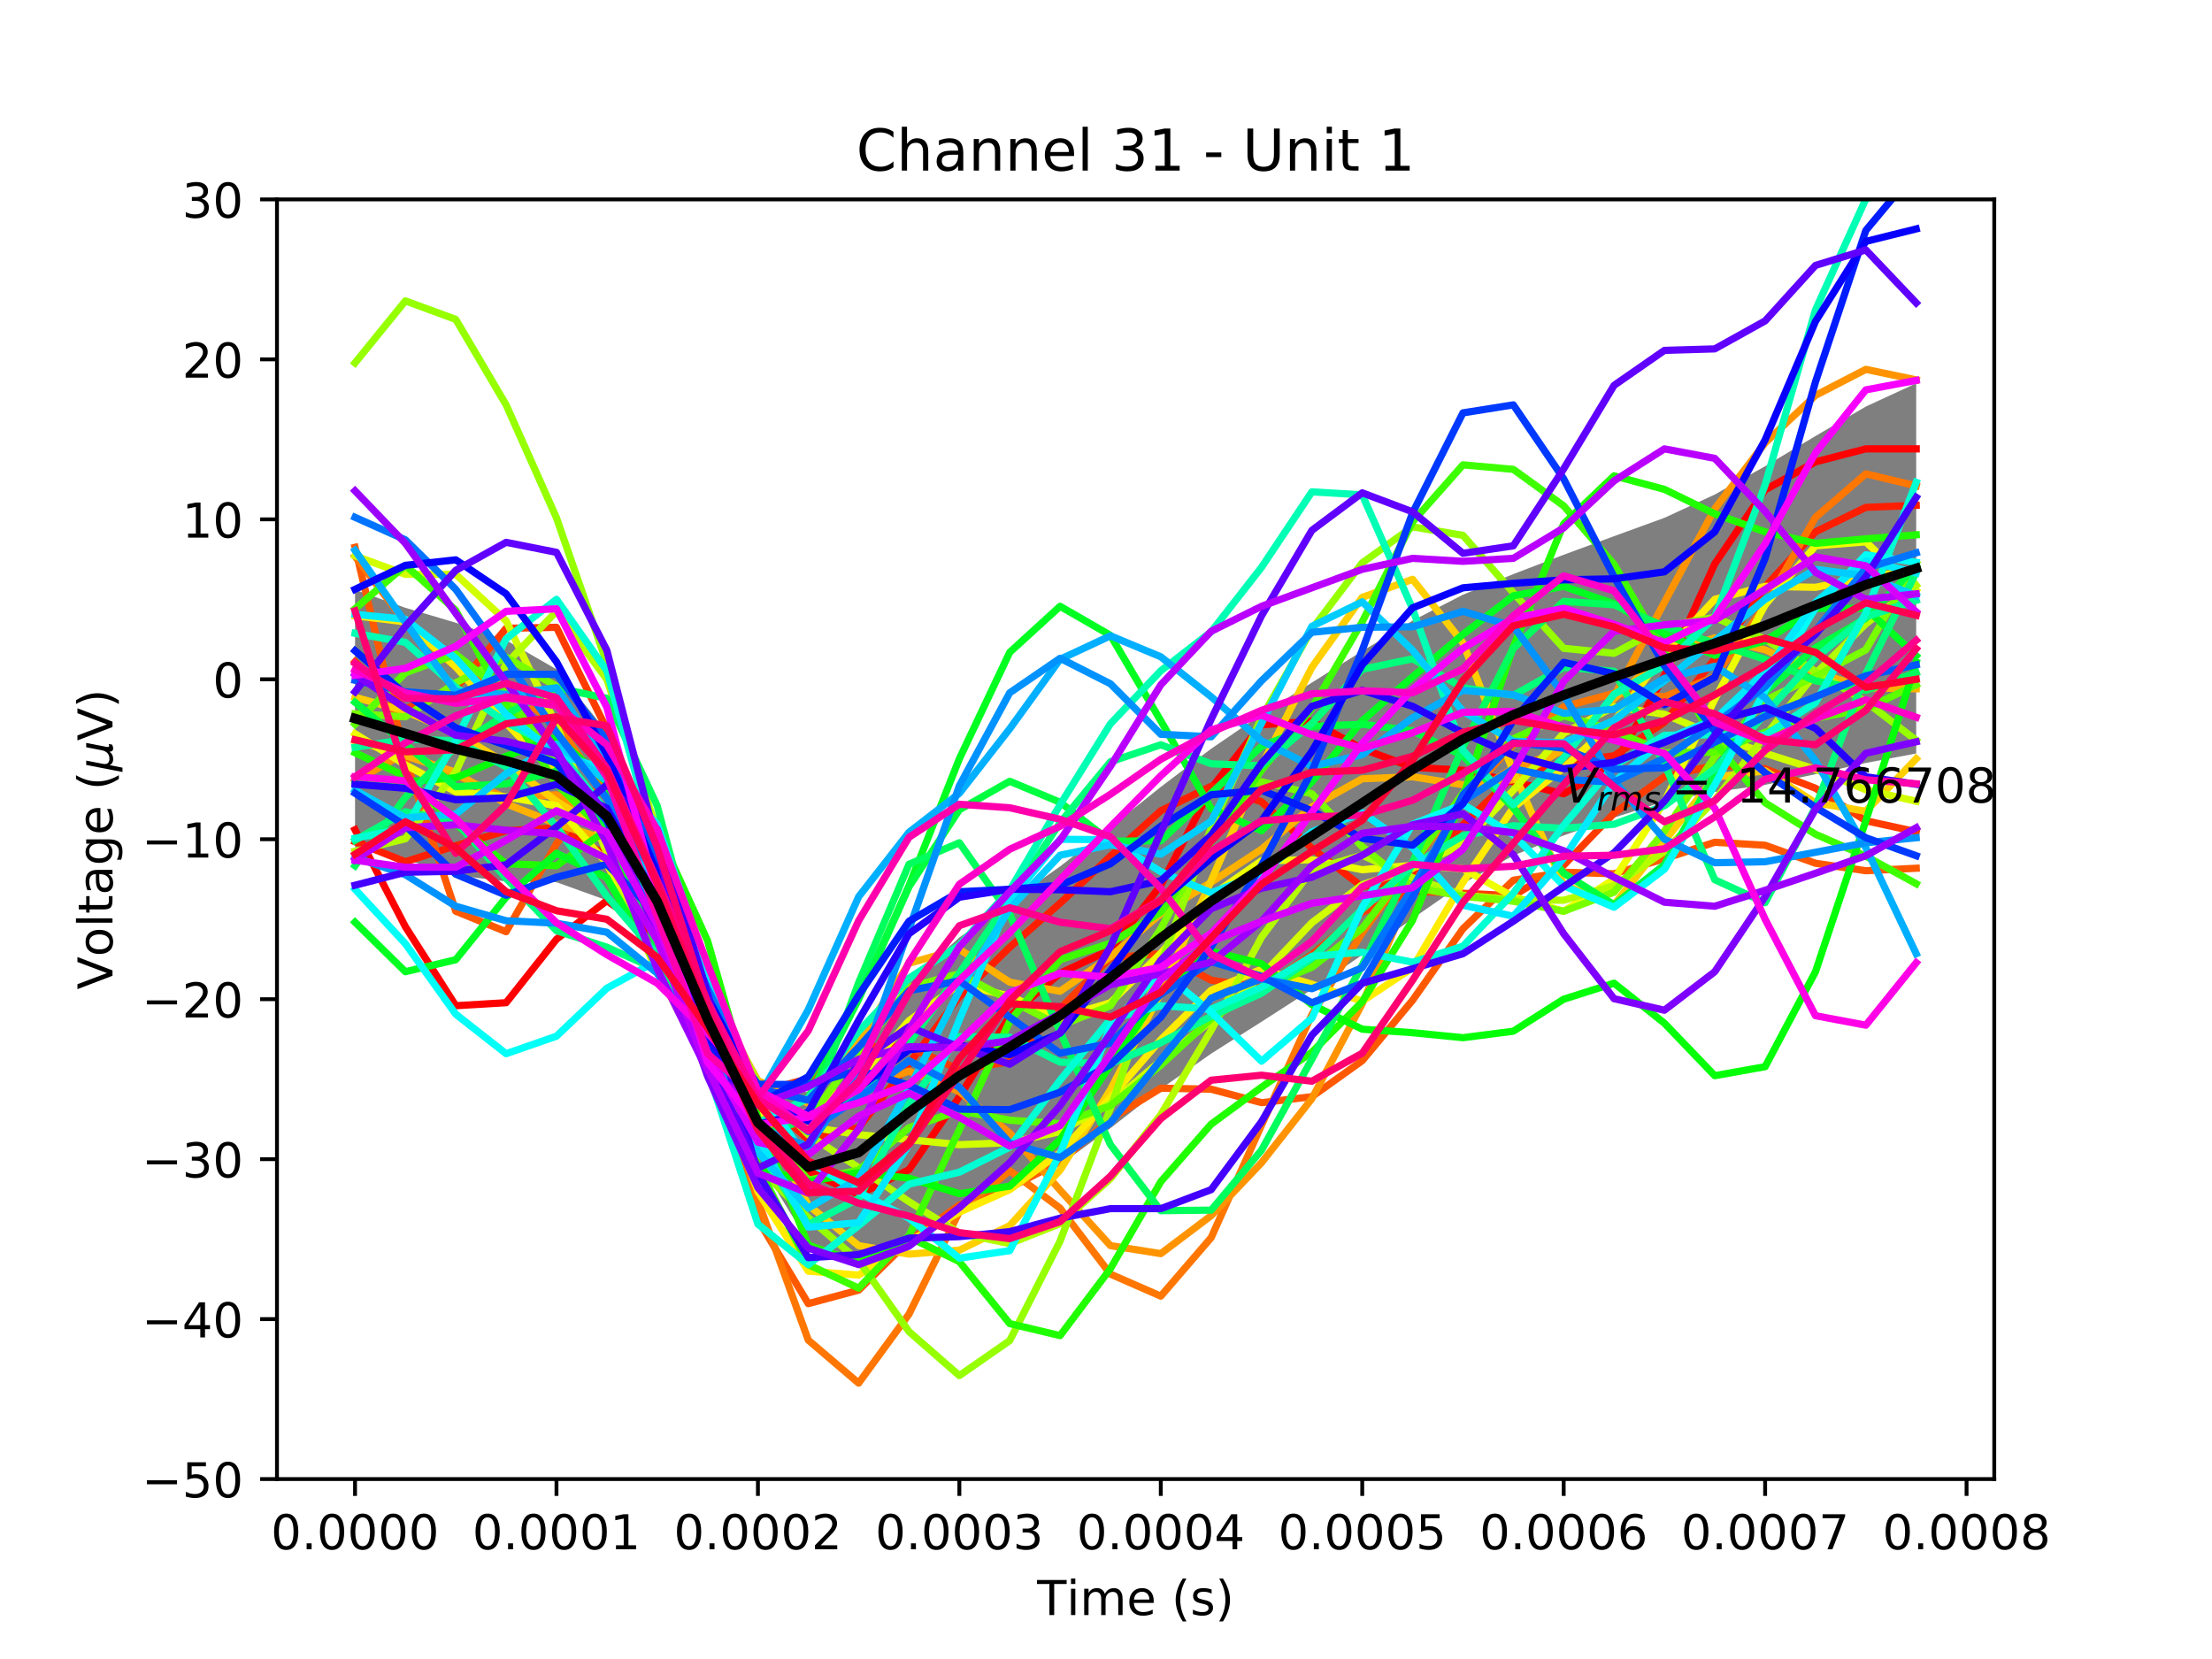 <?xml version="1.0" encoding="utf-8" standalone="no"?>
<!DOCTYPE svg PUBLIC "-//W3C//DTD SVG 1.1//EN"
  "http://www.w3.org/Graphics/SVG/1.1/DTD/svg11.dtd">
<!-- Created with matplotlib (http://matplotlib.org/) -->
<svg height="345pt" version="1.1" viewBox="0 0 460 345" width="460pt" xmlns="http://www.w3.org/2000/svg" xmlns:xlink="http://www.w3.org/1999/xlink">
 <defs>
  <style type="text/css">
*{stroke-linecap:butt;stroke-linejoin:round;}
  </style>
 </defs>
 <g id="figure_1">
  <g id="patch_1">
   <path d="M 0 345.6 
L 460.8 345.6 
L 460.8 0 
L 0 0 
z
" style="fill:#ffffff;"/>
  </g>
  <g id="axes_1">
   <g id="patch_2">
    <path d="M 57.6 307.584 
L 414.72 307.584 
L 414.72 41.472 
L 57.6 41.472 
z
" style="fill:#ffffff;"/>
   </g>
   <g id="PolyCollection_1">
    <defs>
     <path d="M 73.833 -222.944 
L 73.833 -169.405 
L 84.305 -166.915 
L 94.778 -163.578 
L 105.251 -162.296 
L 115.724 -162.142 
L 126.196 -158.371 
L 136.669 -145.808 
L 147.142 -125.989 
L 157.615 -104.329 
L 168.087 -87.319 
L 178.56 -83.189 
L 189.033 -87.499 
L 199.505 -93.152 
L 209.978 -97.747 
L 220.451 -103.366 
L 230.924 -110.987 
L 241.396 -119.16 
L 251.869 -126.491 
L 262.342 -133.118 
L 272.815 -139.861 
L 283.287 -147.03 
L 293.76 -154.595 
L 304.233 -161.855 
L 314.705 -167.698 
L 325.178 -171.869 
L 335.651 -175.581 
L 346.124 -178.938 
L 356.596 -180.899 
L 367.069 -182.389 
L 377.542 -184.598 
L 388.015 -186.943 
L 398.487 -188.909 
L 398.487 -265.889 
L 398.487 -265.889 
L 388.015 -261.056 
L 377.542 -254.927 
L 367.069 -248.642 
L 356.596 -242.756 
L 346.124 -237.913 
L 335.651 -234.099 
L 325.178 -230.231 
L 314.705 -226.211 
L 304.233 -221.927 
L 293.76 -216.533 
L 283.287 -210.204 
L 272.815 -203.657 
L 262.342 -197.05 
L 251.869 -189.894 
L 241.396 -181.955 
L 230.924 -173.565 
L 220.451 -165.426 
L 209.978 -158.03 
L 199.505 -150.648 
L 189.033 -141.144 
L 178.56 -128.677 
L 168.087 -118.453 
L 157.615 -120.005 
L 147.142 -141.215 
L 136.669 -170.468 
L 126.196 -193.402 
L 115.724 -206.409 
L 105.251 -212.457 
L 94.778 -216.101 
L 84.305 -219.203 
L 73.833 -222.944 
z
" id="m213e1bba40"/>
    </defs>
    <g clip-path="url(#p722230a05e)">
     <use style="fill-opacity:0.5;" x="0" xlink:href="#m213e1bba40" y="345.6"/>
    </g>
   </g>
   <g id="matplotlib.axis_1">
    <g id="xtick_1">
     <g id="line2d_1">
      <defs>
       <path d="M 0 0 
L 0 3.5 
" id="m3de1b0f427" style="stroke:#000000;stroke-width:0.8;"/>
      </defs>
      <g>
       <use style="stroke:#000000;stroke-width:0.8;" x="73.833" xlink:href="#m3de1b0f427" y="307.584"/>
      </g>
     </g>
     <g id="text_1">
      <!-- 0.0000 -->
      <defs>
       <path d="M 31.781 66.406 
Q 24.172 66.406 20.328 58.906 
Q 16.5 51.422 16.5 36.375 
Q 16.5 21.391 20.328 13.891 
Q 24.172 6.391 31.781 6.391 
Q 39.453 6.391 43.281 13.891 
Q 47.125 21.391 47.125 36.375 
Q 47.125 51.422 43.281 58.906 
Q 39.453 66.406 31.781 66.406 
z
M 31.781 74.219 
Q 44.047 74.219 50.516 64.516 
Q 56.984 54.828 56.984 36.375 
Q 56.984 17.969 50.516 8.266 
Q 44.047 -1.422 31.781 -1.422 
Q 19.531 -1.422 13.062 8.266 
Q 6.594 17.969 6.594 36.375 
Q 6.594 54.828 13.062 64.516 
Q 19.531 74.219 31.781 74.219 
z
" id="DejaVuSans-30"/>
       <path d="M 10.688 12.406 
L 21 12.406 
L 21 0 
L 10.688 0 
z
" id="DejaVuSans-2e"/>
      </defs>
      <g transform="translate(56.337 322.182)scale(0.1 -0.1)">
       <use xlink:href="#DejaVuSans-30"/>
       <use x="63.623" xlink:href="#DejaVuSans-2e"/>
       <use x="95.41" xlink:href="#DejaVuSans-30"/>
       <use x="159.033" xlink:href="#DejaVuSans-30"/>
       <use x="222.656" xlink:href="#DejaVuSans-30"/>
       <use x="286.279" xlink:href="#DejaVuSans-30"/>
      </g>
     </g>
    </g>
    <g id="xtick_2">
     <g id="line2d_2">
      <g>
       <use style="stroke:#000000;stroke-width:0.8;" x="115.724" xlink:href="#m3de1b0f427" y="307.584"/>
      </g>
     </g>
     <g id="text_2">
      <!-- 0.0001 -->
      <defs>
       <path d="M 12.406 8.297 
L 28.516 8.297 
L 28.516 63.922 
L 10.984 60.406 
L 10.984 69.391 
L 28.422 72.906 
L 38.281 72.906 
L 38.281 8.297 
L 54.391 8.297 
L 54.391 0 
L 12.406 0 
z
" id="DejaVuSans-31"/>
      </defs>
      <g transform="translate(98.228 322.182)scale(0.1 -0.1)">
       <use xlink:href="#DejaVuSans-30"/>
       <use x="63.623" xlink:href="#DejaVuSans-2e"/>
       <use x="95.41" xlink:href="#DejaVuSans-30"/>
       <use x="159.033" xlink:href="#DejaVuSans-30"/>
       <use x="222.656" xlink:href="#DejaVuSans-30"/>
       <use x="286.279" xlink:href="#DejaVuSans-31"/>
      </g>
     </g>
    </g>
    <g id="xtick_3">
     <g id="line2d_3">
      <g>
       <use style="stroke:#000000;stroke-width:0.8;" x="157.615" xlink:href="#m3de1b0f427" y="307.584"/>
      </g>
     </g>
     <g id="text_3">
      <!-- 0.0002 -->
      <defs>
       <path d="M 19.188 8.297 
L 53.609 8.297 
L 53.609 0 
L 7.328 0 
L 7.328 8.297 
Q 12.938 14.109 22.625 23.891 
Q 32.328 33.688 34.812 36.531 
Q 39.547 41.844 41.422 45.531 
Q 43.312 49.219 43.312 52.781 
Q 43.312 58.594 39.234 62.25 
Q 35.156 65.922 28.609 65.922 
Q 23.969 65.922 18.812 64.312 
Q 13.672 62.703 7.812 59.422 
L 7.812 69.391 
Q 13.766 71.781 18.938 73 
Q 24.125 74.219 28.422 74.219 
Q 39.75 74.219 46.484 68.547 
Q 53.219 62.891 53.219 53.422 
Q 53.219 48.922 51.531 44.891 
Q 49.859 40.875 45.406 35.406 
Q 44.188 33.984 37.641 27.219 
Q 31.109 20.453 19.188 8.297 
z
" id="DejaVuSans-32"/>
      </defs>
      <g transform="translate(140.119 322.182)scale(0.1 -0.1)">
       <use xlink:href="#DejaVuSans-30"/>
       <use x="63.623" xlink:href="#DejaVuSans-2e"/>
       <use x="95.41" xlink:href="#DejaVuSans-30"/>
       <use x="159.033" xlink:href="#DejaVuSans-30"/>
       <use x="222.656" xlink:href="#DejaVuSans-30"/>
       <use x="286.279" xlink:href="#DejaVuSans-32"/>
      </g>
     </g>
    </g>
    <g id="xtick_4">
     <g id="line2d_4">
      <g>
       <use style="stroke:#000000;stroke-width:0.8;" x="199.505" xlink:href="#m3de1b0f427" y="307.584"/>
      </g>
     </g>
     <g id="text_4">
      <!-- 0.0003 -->
      <defs>
       <path d="M 40.578 39.312 
Q 47.656 37.797 51.625 33 
Q 55.609 28.219 55.609 21.188 
Q 55.609 10.406 48.188 4.484 
Q 40.766 -1.422 27.094 -1.422 
Q 22.516 -1.422 17.656 -0.516 
Q 12.797 0.391 7.625 2.203 
L 7.625 11.719 
Q 11.719 9.328 16.594 8.109 
Q 21.484 6.891 26.812 6.891 
Q 36.078 6.891 40.938 10.547 
Q 45.797 14.203 45.797 21.188 
Q 45.797 27.641 41.281 31.266 
Q 36.766 34.906 28.719 34.906 
L 20.219 34.906 
L 20.219 43.016 
L 29.109 43.016 
Q 36.375 43.016 40.234 45.922 
Q 44.094 48.828 44.094 54.297 
Q 44.094 59.906 40.109 62.906 
Q 36.141 65.922 28.719 65.922 
Q 24.656 65.922 20.016 65.031 
Q 15.375 64.156 9.812 62.312 
L 9.812 71.094 
Q 15.438 72.656 20.344 73.438 
Q 25.25 74.219 29.594 74.219 
Q 40.828 74.219 47.359 69.109 
Q 53.906 64.016 53.906 55.328 
Q 53.906 49.266 50.438 45.094 
Q 46.969 40.922 40.578 39.312 
z
" id="DejaVuSans-33"/>
      </defs>
      <g transform="translate(182.01 322.182)scale(0.1 -0.1)">
       <use xlink:href="#DejaVuSans-30"/>
       <use x="63.623" xlink:href="#DejaVuSans-2e"/>
       <use x="95.41" xlink:href="#DejaVuSans-30"/>
       <use x="159.033" xlink:href="#DejaVuSans-30"/>
       <use x="222.656" xlink:href="#DejaVuSans-30"/>
       <use x="286.279" xlink:href="#DejaVuSans-33"/>
      </g>
     </g>
    </g>
    <g id="xtick_5">
     <g id="line2d_5">
      <g>
       <use style="stroke:#000000;stroke-width:0.8;" x="241.396" xlink:href="#m3de1b0f427" y="307.584"/>
      </g>
     </g>
     <g id="text_5">
      <!-- 0.0004 -->
      <defs>
       <path d="M 37.797 64.312 
L 12.891 25.391 
L 37.797 25.391 
z
M 35.203 72.906 
L 47.609 72.906 
L 47.609 25.391 
L 58.016 25.391 
L 58.016 17.188 
L 47.609 17.188 
L 47.609 0 
L 37.797 0 
L 37.797 17.188 
L 4.891 17.188 
L 4.891 26.703 
z
" id="DejaVuSans-34"/>
      </defs>
      <g transform="translate(223.901 322.182)scale(0.1 -0.1)">
       <use xlink:href="#DejaVuSans-30"/>
       <use x="63.623" xlink:href="#DejaVuSans-2e"/>
       <use x="95.41" xlink:href="#DejaVuSans-30"/>
       <use x="159.033" xlink:href="#DejaVuSans-30"/>
       <use x="222.656" xlink:href="#DejaVuSans-30"/>
       <use x="286.279" xlink:href="#DejaVuSans-34"/>
      </g>
     </g>
    </g>
    <g id="xtick_6">
     <g id="line2d_6">
      <g>
       <use style="stroke:#000000;stroke-width:0.8;" x="283.287" xlink:href="#m3de1b0f427" y="307.584"/>
      </g>
     </g>
     <g id="text_6">
      <!-- 0.0005 -->
      <defs>
       <path d="M 10.797 72.906 
L 49.516 72.906 
L 49.516 64.594 
L 19.828 64.594 
L 19.828 46.734 
Q 21.969 47.469 24.109 47.828 
Q 26.266 48.188 28.422 48.188 
Q 40.625 48.188 47.75 41.5 
Q 54.891 34.812 54.891 23.391 
Q 54.891 11.625 47.562 5.094 
Q 40.234 -1.422 26.906 -1.422 
Q 22.312 -1.422 17.547 -0.641 
Q 12.797 0.141 7.719 1.703 
L 7.719 11.625 
Q 12.109 9.234 16.797 8.062 
Q 21.484 6.891 26.703 6.891 
Q 35.156 6.891 40.078 11.328 
Q 45.016 15.766 45.016 23.391 
Q 45.016 31 40.078 35.438 
Q 35.156 39.891 26.703 39.891 
Q 22.75 39.891 18.812 39.016 
Q 14.891 38.141 10.797 36.281 
z
" id="DejaVuSans-35"/>
      </defs>
      <g transform="translate(265.792 322.182)scale(0.1 -0.1)">
       <use xlink:href="#DejaVuSans-30"/>
       <use x="63.623" xlink:href="#DejaVuSans-2e"/>
       <use x="95.41" xlink:href="#DejaVuSans-30"/>
       <use x="159.033" xlink:href="#DejaVuSans-30"/>
       <use x="222.656" xlink:href="#DejaVuSans-30"/>
       <use x="286.279" xlink:href="#DejaVuSans-35"/>
      </g>
     </g>
    </g>
    <g id="xtick_7">
     <g id="line2d_7">
      <g>
       <use style="stroke:#000000;stroke-width:0.8;" x="325.178" xlink:href="#m3de1b0f427" y="307.584"/>
      </g>
     </g>
     <g id="text_7">
      <!-- 0.0006 -->
      <defs>
       <path d="M 33.016 40.375 
Q 26.375 40.375 22.484 35.828 
Q 18.609 31.297 18.609 23.391 
Q 18.609 15.531 22.484 10.953 
Q 26.375 6.391 33.016 6.391 
Q 39.656 6.391 43.531 10.953 
Q 47.406 15.531 47.406 23.391 
Q 47.406 31.297 43.531 35.828 
Q 39.656 40.375 33.016 40.375 
z
M 52.594 71.297 
L 52.594 62.312 
Q 48.875 64.062 45.094 64.984 
Q 41.312 65.922 37.594 65.922 
Q 27.828 65.922 22.672 59.328 
Q 17.531 52.734 16.797 39.406 
Q 19.672 43.656 24.016 45.922 
Q 28.375 48.188 33.594 48.188 
Q 44.578 48.188 50.953 41.516 
Q 57.328 34.859 57.328 23.391 
Q 57.328 12.156 50.688 5.359 
Q 44.047 -1.422 33.016 -1.422 
Q 20.359 -1.422 13.672 8.266 
Q 6.984 17.969 6.984 36.375 
Q 6.984 53.656 15.188 63.938 
Q 23.391 74.219 37.203 74.219 
Q 40.922 74.219 44.703 73.484 
Q 48.484 72.75 52.594 71.297 
z
" id="DejaVuSans-36"/>
      </defs>
      <g transform="translate(307.683 322.182)scale(0.1 -0.1)">
       <use xlink:href="#DejaVuSans-30"/>
       <use x="63.623" xlink:href="#DejaVuSans-2e"/>
       <use x="95.41" xlink:href="#DejaVuSans-30"/>
       <use x="159.033" xlink:href="#DejaVuSans-30"/>
       <use x="222.656" xlink:href="#DejaVuSans-30"/>
       <use x="286.279" xlink:href="#DejaVuSans-36"/>
      </g>
     </g>
    </g>
    <g id="xtick_8">
     <g id="line2d_8">
      <g>
       <use style="stroke:#000000;stroke-width:0.8;" x="367.069" xlink:href="#m3de1b0f427" y="307.584"/>
      </g>
     </g>
     <g id="text_8">
      <!-- 0.0007 -->
      <defs>
       <path d="M 8.203 72.906 
L 55.078 72.906 
L 55.078 68.703 
L 28.609 0 
L 18.312 0 
L 43.219 64.594 
L 8.203 64.594 
z
" id="DejaVuSans-37"/>
      </defs>
      <g transform="translate(349.574 322.182)scale(0.1 -0.1)">
       <use xlink:href="#DejaVuSans-30"/>
       <use x="63.623" xlink:href="#DejaVuSans-2e"/>
       <use x="95.41" xlink:href="#DejaVuSans-30"/>
       <use x="159.033" xlink:href="#DejaVuSans-30"/>
       <use x="222.656" xlink:href="#DejaVuSans-30"/>
       <use x="286.279" xlink:href="#DejaVuSans-37"/>
      </g>
     </g>
    </g>
    <g id="xtick_9">
     <g id="line2d_9">
      <g>
       <use style="stroke:#000000;stroke-width:0.8;" x="408.96" xlink:href="#m3de1b0f427" y="307.584"/>
      </g>
     </g>
     <g id="text_9">
      <!-- 0.0008 -->
      <defs>
       <path d="M 31.781 34.625 
Q 24.75 34.625 20.719 30.859 
Q 16.703 27.094 16.703 20.516 
Q 16.703 13.922 20.719 10.156 
Q 24.75 6.391 31.781 6.391 
Q 38.812 6.391 42.859 10.172 
Q 46.922 13.969 46.922 20.516 
Q 46.922 27.094 42.891 30.859 
Q 38.875 34.625 31.781 34.625 
z
M 21.922 38.812 
Q 15.578 40.375 12.031 44.719 
Q 8.5 49.078 8.5 55.328 
Q 8.5 64.062 14.719 69.141 
Q 20.953 74.219 31.781 74.219 
Q 42.672 74.219 48.875 69.141 
Q 55.078 64.062 55.078 55.328 
Q 55.078 49.078 51.531 44.719 
Q 48 40.375 41.703 38.812 
Q 48.828 37.156 52.797 32.312 
Q 56.781 27.484 56.781 20.516 
Q 56.781 9.906 50.312 4.234 
Q 43.844 -1.422 31.781 -1.422 
Q 19.734 -1.422 13.25 4.234 
Q 6.781 9.906 6.781 20.516 
Q 6.781 27.484 10.781 32.312 
Q 14.797 37.156 21.922 38.812 
z
M 18.312 54.391 
Q 18.312 48.734 21.844 45.562 
Q 25.391 42.391 31.781 42.391 
Q 38.141 42.391 41.719 45.562 
Q 45.312 48.734 45.312 54.391 
Q 45.312 60.062 41.719 63.234 
Q 38.141 66.406 31.781 66.406 
Q 25.391 66.406 21.844 63.234 
Q 18.312 60.062 18.312 54.391 
z
" id="DejaVuSans-38"/>
      </defs>
      <g transform="translate(391.465 322.182)scale(0.1 -0.1)">
       <use xlink:href="#DejaVuSans-30"/>
       <use x="63.623" xlink:href="#DejaVuSans-2e"/>
       <use x="95.41" xlink:href="#DejaVuSans-30"/>
       <use x="159.033" xlink:href="#DejaVuSans-30"/>
       <use x="222.656" xlink:href="#DejaVuSans-30"/>
       <use x="286.279" xlink:href="#DejaVuSans-38"/>
      </g>
     </g>
    </g>
    <g id="text_10">
     <!-- Time (s) -->
     <defs>
      <path d="M -0.297 72.906 
L 61.375 72.906 
L 61.375 64.594 
L 35.5 64.594 
L 35.5 0 
L 25.594 0 
L 25.594 64.594 
L -0.297 64.594 
z
" id="DejaVuSans-54"/>
      <path d="M 9.422 54.688 
L 18.406 54.688 
L 18.406 0 
L 9.422 0 
z
M 9.422 75.984 
L 18.406 75.984 
L 18.406 64.594 
L 9.422 64.594 
z
" id="DejaVuSans-69"/>
      <path d="M 52 44.188 
Q 55.375 50.25 60.062 53.125 
Q 64.75 56 71.094 56 
Q 79.641 56 84.281 50.016 
Q 88.922 44.047 88.922 33.016 
L 88.922 0 
L 79.891 0 
L 79.891 32.719 
Q 79.891 40.578 77.094 44.375 
Q 74.312 48.188 68.609 48.188 
Q 61.625 48.188 57.562 43.547 
Q 53.516 38.922 53.516 30.906 
L 53.516 0 
L 44.484 0 
L 44.484 32.719 
Q 44.484 40.625 41.703 44.406 
Q 38.922 48.188 33.109 48.188 
Q 26.219 48.188 22.156 43.531 
Q 18.109 38.875 18.109 30.906 
L 18.109 0 
L 9.078 0 
L 9.078 54.688 
L 18.109 54.688 
L 18.109 46.188 
Q 21.188 51.219 25.484 53.609 
Q 29.781 56 35.688 56 
Q 41.656 56 45.828 52.969 
Q 50 49.953 52 44.188 
z
" id="DejaVuSans-6d"/>
      <path d="M 56.203 29.594 
L 56.203 25.203 
L 14.891 25.203 
Q 15.484 15.922 20.484 11.062 
Q 25.484 6.203 34.422 6.203 
Q 39.594 6.203 44.453 7.469 
Q 49.312 8.734 54.109 11.281 
L 54.109 2.781 
Q 49.266 0.734 44.188 -0.344 
Q 39.109 -1.422 33.891 -1.422 
Q 20.797 -1.422 13.156 6.188 
Q 5.516 13.812 5.516 26.812 
Q 5.516 40.234 12.766 48.109 
Q 20.016 56 32.328 56 
Q 43.359 56 49.781 48.891 
Q 56.203 41.797 56.203 29.594 
z
M 47.219 32.234 
Q 47.125 39.594 43.094 43.984 
Q 39.062 48.391 32.422 48.391 
Q 24.906 48.391 20.391 44.141 
Q 15.875 39.891 15.188 32.172 
z
" id="DejaVuSans-65"/>
      <path id="DejaVuSans-20"/>
      <path d="M 31 75.875 
Q 24.469 64.656 21.281 53.656 
Q 18.109 42.672 18.109 31.391 
Q 18.109 20.125 21.312 9.062 
Q 24.516 -2 31 -13.188 
L 23.188 -13.188 
Q 15.875 -1.703 12.234 9.375 
Q 8.594 20.453 8.594 31.391 
Q 8.594 42.281 12.203 53.312 
Q 15.828 64.359 23.188 75.875 
z
" id="DejaVuSans-28"/>
      <path d="M 44.281 53.078 
L 44.281 44.578 
Q 40.484 46.531 36.375 47.5 
Q 32.281 48.484 27.875 48.484 
Q 21.188 48.484 17.844 46.438 
Q 14.5 44.391 14.5 40.281 
Q 14.5 37.156 16.891 35.375 
Q 19.281 33.594 26.516 31.984 
L 29.594 31.297 
Q 39.156 29.25 43.188 25.516 
Q 47.219 21.781 47.219 15.094 
Q 47.219 7.469 41.188 3.016 
Q 35.156 -1.422 24.609 -1.422 
Q 20.219 -1.422 15.453 -0.562 
Q 10.688 0.297 5.422 2 
L 5.422 11.281 
Q 10.406 8.688 15.234 7.391 
Q 20.062 6.109 24.812 6.109 
Q 31.156 6.109 34.562 8.281 
Q 37.984 10.453 37.984 14.406 
Q 37.984 18.062 35.516 20.016 
Q 33.062 21.969 24.703 23.781 
L 21.578 24.516 
Q 13.234 26.266 9.516 29.906 
Q 5.812 33.547 5.812 39.891 
Q 5.812 47.609 11.281 51.797 
Q 16.75 56 26.812 56 
Q 31.781 56 36.172 55.266 
Q 40.578 54.547 44.281 53.078 
z
" id="DejaVuSans-73"/>
      <path d="M 8.016 75.875 
L 15.828 75.875 
Q 23.141 64.359 26.781 53.312 
Q 30.422 42.281 30.422 31.391 
Q 30.422 20.453 26.781 9.375 
Q 23.141 -1.703 15.828 -13.188 
L 8.016 -13.188 
Q 14.5 -2 17.703 9.062 
Q 20.906 20.125 20.906 31.391 
Q 20.906 42.672 17.703 53.656 
Q 14.5 64.656 8.016 75.875 
z
" id="DejaVuSans-29"/>
     </defs>
     <g transform="translate(215.677 335.861)scale(0.1 -0.1)">
      <use xlink:href="#DejaVuSans-54"/>
      <use x="61.037" xlink:href="#DejaVuSans-69"/>
      <use x="88.82" xlink:href="#DejaVuSans-6d"/>
      <use x="186.232" xlink:href="#DejaVuSans-65"/>
      <use x="247.756" xlink:href="#DejaVuSans-20"/>
      <use x="279.543" xlink:href="#DejaVuSans-28"/>
      <use x="318.557" xlink:href="#DejaVuSans-73"/>
      <use x="370.656" xlink:href="#DejaVuSans-29"/>
     </g>
    </g>
   </g>
   <g id="matplotlib.axis_2">
    <g id="ytick_1">
     <g id="line2d_10">
      <defs>
       <path d="M 0 0 
L -3.5 0 
" id="md52a5a30f0" style="stroke:#000000;stroke-width:0.8;"/>
      </defs>
      <g>
       <use style="stroke:#000000;stroke-width:0.8;" x="57.6" xlink:href="#md52a5a30f0" y="307.584"/>
      </g>
     </g>
     <g id="text_11">
      <!-- −50 -->
      <defs>
       <path d="M 10.594 35.5 
L 73.188 35.5 
L 73.188 27.203 
L 10.594 27.203 
z
" id="DejaVuSans-2212"/>
      </defs>
      <g transform="translate(29.495 311.383)scale(0.1 -0.1)">
       <use xlink:href="#DejaVuSans-2212"/>
       <use x="83.789" xlink:href="#DejaVuSans-35"/>
       <use x="147.412" xlink:href="#DejaVuSans-30"/>
      </g>
     </g>
    </g>
    <g id="ytick_2">
     <g id="line2d_11">
      <g>
       <use style="stroke:#000000;stroke-width:0.8;" x="57.6" xlink:href="#md52a5a30f0" y="274.32"/>
      </g>
     </g>
     <g id="text_12">
      <!-- −40 -->
      <g transform="translate(29.495 278.119)scale(0.1 -0.1)">
       <use xlink:href="#DejaVuSans-2212"/>
       <use x="83.789" xlink:href="#DejaVuSans-34"/>
       <use x="147.412" xlink:href="#DejaVuSans-30"/>
      </g>
     </g>
    </g>
    <g id="ytick_3">
     <g id="line2d_12">
      <g>
       <use style="stroke:#000000;stroke-width:0.8;" x="57.6" xlink:href="#md52a5a30f0" y="241.056"/>
      </g>
     </g>
     <g id="text_13">
      <!-- −30 -->
      <g transform="translate(29.495 244.855)scale(0.1 -0.1)">
       <use xlink:href="#DejaVuSans-2212"/>
       <use x="83.789" xlink:href="#DejaVuSans-33"/>
       <use x="147.412" xlink:href="#DejaVuSans-30"/>
      </g>
     </g>
    </g>
    <g id="ytick_4">
     <g id="line2d_13">
      <g>
       <use style="stroke:#000000;stroke-width:0.8;" x="57.6" xlink:href="#md52a5a30f0" y="207.792"/>
      </g>
     </g>
     <g id="text_14">
      <!-- −20 -->
      <g transform="translate(29.495 211.591)scale(0.1 -0.1)">
       <use xlink:href="#DejaVuSans-2212"/>
       <use x="83.789" xlink:href="#DejaVuSans-32"/>
       <use x="147.412" xlink:href="#DejaVuSans-30"/>
      </g>
     </g>
    </g>
    <g id="ytick_5">
     <g id="line2d_14">
      <g>
       <use style="stroke:#000000;stroke-width:0.8;" x="57.6" xlink:href="#md52a5a30f0" y="174.528"/>
      </g>
     </g>
     <g id="text_15">
      <!-- −10 -->
      <g transform="translate(29.495 178.327)scale(0.1 -0.1)">
       <use xlink:href="#DejaVuSans-2212"/>
       <use x="83.789" xlink:href="#DejaVuSans-31"/>
       <use x="147.412" xlink:href="#DejaVuSans-30"/>
      </g>
     </g>
    </g>
    <g id="ytick_6">
     <g id="line2d_15">
      <g>
       <use style="stroke:#000000;stroke-width:0.8;" x="57.6" xlink:href="#md52a5a30f0" y="141.264"/>
      </g>
     </g>
     <g id="text_16">
      <!-- 0 -->
      <g transform="translate(44.237 145.063)scale(0.1 -0.1)">
       <use xlink:href="#DejaVuSans-30"/>
      </g>
     </g>
    </g>
    <g id="ytick_7">
     <g id="line2d_16">
      <g>
       <use style="stroke:#000000;stroke-width:0.8;" x="57.6" xlink:href="#md52a5a30f0" y="108"/>
      </g>
     </g>
     <g id="text_17">
      <!-- 10 -->
      <g transform="translate(37.875 111.799)scale(0.1 -0.1)">
       <use xlink:href="#DejaVuSans-31"/>
       <use x="63.623" xlink:href="#DejaVuSans-30"/>
      </g>
     </g>
    </g>
    <g id="ytick_8">
     <g id="line2d_17">
      <g>
       <use style="stroke:#000000;stroke-width:0.8;" x="57.6" xlink:href="#md52a5a30f0" y="74.736"/>
      </g>
     </g>
     <g id="text_18">
      <!-- 20 -->
      <g transform="translate(37.875 78.535)scale(0.1 -0.1)">
       <use xlink:href="#DejaVuSans-32"/>
       <use x="63.623" xlink:href="#DejaVuSans-30"/>
      </g>
     </g>
    </g>
    <g id="ytick_9">
     <g id="line2d_18">
      <g>
       <use style="stroke:#000000;stroke-width:0.8;" x="57.6" xlink:href="#md52a5a30f0" y="41.472"/>
      </g>
     </g>
     <g id="text_19">
      <!-- 30 -->
      <g transform="translate(37.875 45.271)scale(0.1 -0.1)">
       <use xlink:href="#DejaVuSans-33"/>
       <use x="63.623" xlink:href="#DejaVuSans-30"/>
      </g>
     </g>
    </g>
    <g id="text_20">
     <!-- Voltage ($\mu$V) -->
     <defs>
      <path d="M 28.609 0 
L 0.781 72.906 
L 11.078 72.906 
L 34.188 11.531 
L 57.328 72.906 
L 67.578 72.906 
L 39.797 0 
z
" id="DejaVuSans-56"/>
      <path d="M 30.609 48.391 
Q 23.391 48.391 19.188 42.75 
Q 14.984 37.109 14.984 27.297 
Q 14.984 17.484 19.156 11.844 
Q 23.344 6.203 30.609 6.203 
Q 37.797 6.203 41.984 11.859 
Q 46.188 17.531 46.188 27.297 
Q 46.188 37.016 41.984 42.703 
Q 37.797 48.391 30.609 48.391 
z
M 30.609 56 
Q 42.328 56 49.016 48.375 
Q 55.719 40.766 55.719 27.297 
Q 55.719 13.875 49.016 6.219 
Q 42.328 -1.422 30.609 -1.422 
Q 18.844 -1.422 12.172 6.219 
Q 5.516 13.875 5.516 27.297 
Q 5.516 40.766 12.172 48.375 
Q 18.844 56 30.609 56 
z
" id="DejaVuSans-6f"/>
      <path d="M 9.422 75.984 
L 18.406 75.984 
L 18.406 0 
L 9.422 0 
z
" id="DejaVuSans-6c"/>
      <path d="M 18.312 70.219 
L 18.312 54.688 
L 36.812 54.688 
L 36.812 47.703 
L 18.312 47.703 
L 18.312 18.016 
Q 18.312 11.328 20.141 9.422 
Q 21.969 7.516 27.594 7.516 
L 36.812 7.516 
L 36.812 0 
L 27.594 0 
Q 17.188 0 13.234 3.875 
Q 9.281 7.766 9.281 18.016 
L 9.281 47.703 
L 2.688 47.703 
L 2.688 54.688 
L 9.281 54.688 
L 9.281 70.219 
z
" id="DejaVuSans-74"/>
      <path d="M 34.281 27.484 
Q 23.391 27.484 19.188 25 
Q 14.984 22.516 14.984 16.5 
Q 14.984 11.719 18.141 8.906 
Q 21.297 6.109 26.703 6.109 
Q 34.188 6.109 38.703 11.406 
Q 43.219 16.703 43.219 25.484 
L 43.219 27.484 
z
M 52.203 31.203 
L 52.203 0 
L 43.219 0 
L 43.219 8.297 
Q 40.141 3.328 35.547 0.953 
Q 30.953 -1.422 24.312 -1.422 
Q 15.922 -1.422 10.953 3.297 
Q 6 8.016 6 15.922 
Q 6 25.141 12.172 29.828 
Q 18.359 34.516 30.609 34.516 
L 43.219 34.516 
L 43.219 35.406 
Q 43.219 41.609 39.141 45 
Q 35.062 48.391 27.688 48.391 
Q 23 48.391 18.547 47.266 
Q 14.109 46.141 10.016 43.891 
L 10.016 52.203 
Q 14.938 54.109 19.578 55.047 
Q 24.219 56 28.609 56 
Q 40.484 56 46.344 49.844 
Q 52.203 43.703 52.203 31.203 
z
" id="DejaVuSans-61"/>
      <path d="M 45.406 27.984 
Q 45.406 37.75 41.375 43.109 
Q 37.359 48.484 30.078 48.484 
Q 22.859 48.484 18.828 43.109 
Q 14.797 37.75 14.797 27.984 
Q 14.797 18.266 18.828 12.891 
Q 22.859 7.516 30.078 7.516 
Q 37.359 7.516 41.375 12.891 
Q 45.406 18.266 45.406 27.984 
z
M 54.391 6.781 
Q 54.391 -7.172 48.188 -13.984 
Q 42 -20.797 29.203 -20.797 
Q 24.469 -20.797 20.266 -20.094 
Q 16.062 -19.391 12.109 -17.922 
L 12.109 -9.188 
Q 16.062 -11.328 19.922 -12.344 
Q 23.781 -13.375 27.781 -13.375 
Q 36.625 -13.375 41.016 -8.766 
Q 45.406 -4.156 45.406 5.172 
L 45.406 9.625 
Q 42.625 4.781 38.281 2.391 
Q 33.938 0 27.875 0 
Q 17.828 0 11.672 7.656 
Q 5.516 15.328 5.516 27.984 
Q 5.516 40.672 11.672 48.328 
Q 17.828 56 27.875 56 
Q 33.938 56 38.281 53.609 
Q 42.625 51.219 45.406 46.391 
L 45.406 54.688 
L 54.391 54.688 
z
" id="DejaVuSans-67"/>
      <path d="M -1.312 -20.797 
L 13.375 54.688 
L 22.406 54.688 
L 15.766 20.656 
Q 15.578 19.625 15.422 18.359 
Q 15.281 17.094 15.281 15.828 
Q 15.281 11.281 18.141 8.828 
Q 21 6.391 26.312 6.391 
Q 33.547 6.391 37.984 10.484 
Q 42.438 14.594 44 22.797 
L 50.203 54.688 
L 59.188 54.688 
L 51.031 12.641 
Q 50.828 11.719 50.75 11.031 
Q 50.688 10.359 50.688 9.812 
Q 50.688 8.297 51.297 7.594 
Q 51.906 6.891 53.219 6.891 
Q 53.719 6.891 54.562 7.125 
Q 55.422 7.375 56.984 8.016 
L 55.609 0.781 
Q 53.469 -0.297 51.516 -0.859 
Q 49.562 -1.422 47.703 -1.422 
Q 44.484 -1.422 42.656 0.625 
Q 40.828 2.688 40.828 6.297 
Q 38.094 2.391 34.297 0.484 
Q 30.516 -1.422 25.391 -1.422 
Q 20.844 -1.422 17.453 0.672 
Q 14.062 2.781 12.984 6.203 
L 7.719 -20.797 
z
" id="DejaVuSans-Oblique-3bc"/>
     </defs>
     <g transform="translate(23.395 205.778)rotate(-90)scale(0.1 -0.1)">
      <use transform="translate(0 0.016)" xlink:href="#DejaVuSans-56"/>
      <use transform="translate(68.408 0.016)" xlink:href="#DejaVuSans-6f"/>
      <use transform="translate(129.59 0.016)" xlink:href="#DejaVuSans-6c"/>
      <use transform="translate(157.373 0.016)" xlink:href="#DejaVuSans-74"/>
      <use transform="translate(196.582 0.016)" xlink:href="#DejaVuSans-61"/>
      <use transform="translate(257.861 0.016)" xlink:href="#DejaVuSans-67"/>
      <use transform="translate(321.338 0.016)" xlink:href="#DejaVuSans-65"/>
      <use transform="translate(382.861 0.016)" xlink:href="#DejaVuSans-20"/>
      <use transform="translate(414.648 0.016)" xlink:href="#DejaVuSans-28"/>
      <use transform="translate(453.662 0.016)" xlink:href="#DejaVuSans-Oblique-3bc"/>
      <use transform="translate(517.285 0.016)" xlink:href="#DejaVuSans-56"/>
      <use transform="translate(585.693 0.016)" xlink:href="#DejaVuSans-29"/>
     </g>
    </g>
   </g>
   <g id="line2d_19">
    <path clip-path="url(#p722230a05e)" d="M 73.833 149.426 
L 84.305 152.541 
L 94.778 155.76 
L 105.251 158.223 
L 115.724 161.324 
L 126.196 169.713 
L 136.669 187.462 
L 147.142 211.998 
L 157.615 233.433 
L 168.087 242.714 
L 178.56 239.667 
L 189.033 231.278 
L 199.505 223.7 
L 209.978 217.711 
L 220.451 211.204 
L 230.924 203.324 
L 241.396 195.043 
L 251.869 187.408 
L 262.342 180.516 
L 272.815 173.841 
L 283.287 166.983 
L 293.76 160.036 
L 304.233 153.709 
L 314.705 148.645 
L 325.178 144.55 
L 335.651 140.76 
L 346.124 137.175 
L 356.596 133.773 
L 367.069 130.084 
L 377.542 125.837 
L 388.015 121.6 
L 398.487 118.201 
" style="fill:none;stroke:#000000;stroke-linecap:square;stroke-width:1.5;"/>
   </g>
   <g id="line2d_20">
    <path clip-path="url(#p722230a05e)" d="M 73.833 172.553 
L 84.305 192.719 
L 94.778 209.143 
L 105.251 208.52 
L 115.724 195.318 
L 126.196 187.314 
L 136.669 194.486 
L 147.142 212.782 
L 157.615 231.285 
L 168.087 243.551 
L 178.56 248.436 
L 189.033 243.239 
L 199.505 228.062 
L 209.978 211.326 
L 220.451 202.387 
L 230.924 197.501 
L 241.396 184.091 
L 251.869 163.925 
L 262.342 150.723 
L 272.815 149.996 
L 283.287 155.713 
L 293.76 159.559 
L 304.233 160.183 
L 314.705 162.574 
L 325.178 165.069 
L 335.651 159.143 
L 346.124 140.536 
L 356.596 117.252 
L 367.069 101.867 
L 377.542 96.046 
L 388.015 93.343 
L 398.487 93.343 
" style="fill:none;stroke:#ff0000;stroke-linecap:square;stroke-width:1.5;"/>
   </g>
   <g id="line2d_21">
    <path clip-path="url(#p722230a05e)" d="M 73.833 175.048 
L 84.305 179.206 
L 94.778 175.879 
L 105.251 172.761 
L 115.724 172.137 
L 126.196 177.854 
L 136.669 192.719 
L 147.142 211.326 
L 157.615 227.439 
L 168.087 237.002 
L 178.56 234.507 
L 189.033 221.202 
L 199.505 207.272 
L 209.978 196.981 
L 220.451 187.834 
L 230.924 178.062 
L 241.396 168.603 
L 251.869 163.509 
L 262.342 166.732 
L 272.815 176.399 
L 283.287 184.403 
L 293.76 182.636 
L 304.233 171.513 
L 314.705 161.43 
L 325.178 158.52 
L 335.651 157.168 
L 346.124 150.204 
L 356.596 137.002 
L 367.069 122.033 
L 377.542 110.599 
L 388.015 105.505 
L 398.487 105.089 
" style="fill:none;stroke:#ff1e00;stroke-linecap:square;stroke-width:1.5;"/>
   </g>
   <g id="line2d_22">
    <path clip-path="url(#p722230a05e)" d="M 73.833 137.626 
L 84.305 147.397 
L 94.778 143.135 
L 105.251 130.661 
L 115.724 130.453 
L 126.196 151.659 
L 136.669 185.027 
L 147.142 214.133 
L 157.615 227.127 
L 168.087 224.32 
L 178.56 217.667 
L 189.033 217.667 
L 199.505 222.449 
L 209.978 220.786 
L 220.451 209.767 
L 230.924 199.164 
L 241.396 198.333 
L 251.869 203.842 
L 262.342 205.401 
L 272.815 198.54 
L 283.287 189.705 
L 293.76 185.339 
L 304.233 185.755 
L 314.705 186.274 
L 325.178 179.933 
L 335.651 169.123 
L 346.124 161.534 
L 356.596 159.143 
L 367.069 159.871 
L 377.542 163.925 
L 388.015 170.682 
L 398.487 172.969 
" style="fill:none;stroke:#ff3b00;stroke-linecap:square;stroke-width:1.5;"/>
   </g>
   <g id="line2d_23">
    <path clip-path="url(#p722230a05e)" d="M 73.833 113.821 
L 84.305 157.792 
L 94.778 189.497 
L 105.251 193.759 
L 115.724 175.464 
L 126.196 161.326 
L 136.669 175.464 
L 147.142 214.965 
L 157.615 253.634 
L 168.087 271.098 
L 178.56 268.291 
L 189.033 258 
L 199.505 250.619 
L 209.978 246.981 
L 220.451 241.576 
L 230.924 232.74 
L 241.396 226.295 
L 251.869 226.503 
L 262.342 229.31 
L 272.815 228.062 
L 283.287 220.578 
L 293.76 208 
L 304.233 193.135 
L 314.705 183.052 
L 325.178 181.389 
L 335.651 181.701 
L 346.124 178.582 
L 356.596 175.152 
L 367.069 175.775 
L 377.542 179.518 
L 388.015 181.077 
L 398.487 180.557 
" style="fill:none;stroke:#ff5900;stroke-linecap:square;stroke-width:1.5;"/>
   </g>
   <g id="line2d_24">
    <path clip-path="url(#p722230a05e)" d="M 73.833 115.692 
L 84.305 129.414 
L 94.778 138.769 
L 105.251 143.447 
L 115.724 150.412 
L 126.196 165.588 
L 136.669 187.938 
L 147.142 216.316 
L 157.615 249.684 
L 168.087 278.686 
L 178.56 287.626 
L 189.033 273.281 
L 199.505 251.971 
L 209.978 243.447 
L 220.451 251.243 
L 230.924 264.964 
L 241.396 269.538 
L 251.869 257.376 
L 262.342 233.987 
L 272.815 211.014 
L 283.287 193.967 
L 293.76 179.518 
L 304.233 166.004 
L 314.705 154.881 
L 325.178 146.981 
L 335.651 144.175 
L 346.124 144.902 
L 356.596 140.744 
L 367.069 125.879 
L 377.542 107.584 
L 388.015 98.541 
L 398.487 101.035 
" style="fill:none;stroke:#ff7600;stroke-linecap:square;stroke-width:1.5;"/>
   </g>
   <g id="line2d_25">
    <path clip-path="url(#p722230a05e)" d="M 73.833 162.47 
L 84.305 156.545 
L 94.778 161.118 
L 105.251 166.004 
L 115.724 165.276 
L 126.196 171.306 
L 136.669 191.472 
L 147.142 215.9 
L 157.615 231.908 
L 168.087 233.468 
L 178.56 226.295 
L 189.033 222.761 
L 199.505 227.023 
L 209.978 235.651 
L 220.451 247.501 
L 230.924 259.039 
L 241.396 260.703 
L 251.869 252.802 
L 262.342 241.784 
L 272.815 228.478 
L 283.287 208.728 
L 293.76 184.507 
L 304.233 166.42 
L 314.705 159.663 
L 325.178 156.129 
L 335.651 144.798 
L 346.124 125.256 
L 356.596 105.817 
L 367.069 92.096 
L 377.542 82.22 
L 388.015 76.815 
L 398.487 78.998 
" style="fill:none;stroke:#ff9400;stroke-linecap:square;stroke-width:1.5;"/>
   </g>
   <g id="line2d_26">
    <path clip-path="url(#p722230a05e)" d="M 73.833 154.05 
L 84.305 157.168 
L 94.778 160.599 
L 105.251 167.148 
L 115.724 171.306 
L 126.196 174.632 
L 136.669 185.547 
L 147.142 205.713 
L 157.615 224.736 
L 168.087 229.414 
L 178.56 216.524 
L 189.033 200.308 
L 199.505 197.397 
L 209.978 204.258 
L 220.451 206.129 
L 230.924 198.956 
L 241.396 190.017 
L 251.869 183.468 
L 262.342 176.607 
L 272.815 167.771 
L 283.287 161.95 
L 293.76 161.534 
L 304.233 163.197 
L 314.705 162.158 
L 325.178 155.713 
L 335.651 145.318 
L 346.124 136.066 
L 356.596 132.636 
L 367.069 135.131 
L 377.542 139.809 
L 388.015 143.031 
L 398.487 143.239 
" style="fill:none;stroke:#ffb100;stroke-linecap:square;stroke-width:1.5;"/>
   </g>
   <g id="line2d_27">
    <path clip-path="url(#p722230a05e)" d="M 73.833 145.006 
L 84.305 147.917 
L 94.778 152.387 
L 105.251 158.728 
L 115.724 166.628 
L 126.196 173.281 
L 136.669 183.364 
L 147.142 203.842 
L 157.615 230.557 
L 168.087 250.619 
L 178.56 259.039 
L 189.033 260.807 
L 199.505 259.975 
L 209.978 254.881 
L 220.451 243.343 
L 230.924 226.607 
L 241.396 206.441 
L 251.869 183.156 
L 262.342 159.247 
L 272.815 138.769 
L 283.287 124.216 
L 293.76 120.474 
L 304.233 133.676 
L 314.705 160.495 
L 325.178 183.987 
L 335.651 188.145 
L 346.124 174.944 
L 356.596 161.638 
L 367.069 160.287 
L 377.542 166.94 
L 388.015 168.707 
L 398.487 157.792 
" style="fill:none;stroke:#ffcf00;stroke-linecap:square;stroke-width:1.5;"/>
   </g>
   <g id="line2d_28">
    <path clip-path="url(#p722230a05e)" d="M 73.833 128.062 
L 84.305 129.31 
L 94.778 138.665 
L 105.251 150.412 
L 115.724 161.118 
L 126.196 172.657 
L 136.669 191.472 
L 147.142 219.538 
L 157.615 247.813 
L 168.087 264.341 
L 178.56 265.172 
L 189.033 258.208 
L 199.505 252.075 
L 209.978 247.397 
L 220.451 239.705 
L 230.924 228.27 
L 241.396 216.212 
L 251.869 205.921 
L 262.342 201.555 
L 272.815 204.673 
L 283.287 208.208 
L 293.76 201.243 
L 304.233 183.468 
L 314.705 167.979 
L 325.178 159.663 
L 335.651 150.1 
L 346.124 135.859 
L 356.596 124.632 
L 367.069 121.929 
L 377.542 122.137 
L 388.015 120.058 
L 398.487 118.499 
" style="fill:none;stroke:#ffec00;stroke-linecap:square;stroke-width:1.5;"/>
   </g>
   <g id="line2d_29">
    <path clip-path="url(#p722230a05e)" d="M 73.833 152.595 
L 84.305 159.039 
L 94.778 164.653 
L 105.251 165.692 
L 115.724 167.563 
L 126.196 179.518 
L 136.669 201.659 
L 147.142 222.345 
L 157.615 231.804 
L 168.087 231.389 
L 178.56 224.216 
L 189.033 212.262 
L 199.505 204.673 
L 209.978 207.168 
L 220.451 211.638 
L 230.924 208.52 
L 241.396 198.229 
L 251.869 186.274 
L 262.342 178.998 
L 272.815 178.79 
L 283.287 180.869 
L 293.76 179.933 
L 304.233 180.661 
L 314.705 186.482 
L 325.178 189.497 
L 335.651 182.844 
L 346.124 166.732 
L 356.596 145.422 
L 367.069 125.775 
L 377.542 113.509 
L 388.015 112.678 
L 398.487 122.761 
" style="fill:none;stroke:#eeff00;stroke-linecap:square;stroke-width:1.5;"/>
   </g>
   <g id="line2d_30">
    <path clip-path="url(#p722230a05e)" d="M 73.833 115.588 
L 84.305 119.434 
L 94.778 119.434 
L 105.251 129.102 
L 115.724 150.827 
L 126.196 177.439 
L 136.669 202.283 
L 147.142 220.162 
L 157.615 229.933 
L 168.087 234.299 
L 178.56 235.962 
L 189.033 237.002 
L 199.505 238.041 
L 209.978 237.626 
L 220.451 235.339 
L 230.924 229.414 
L 241.396 220.578 
L 251.869 212.262 
L 262.342 202.906 
L 272.815 191.888 
L 283.287 183.987 
L 293.76 180.557 
L 304.233 175.464 
L 314.705 164.341 
L 325.178 152.491 
L 335.651 146.981 
L 346.124 148.541 
L 356.596 152.906 
L 367.069 156.649 
L 377.542 159.975 
L 388.015 164.237 
L 398.487 166.628 
" style="fill:none;stroke:#d1ff00;stroke-linecap:square;stroke-width:1.5;"/>
   </g>
   <g id="line2d_31">
    <path clip-path="url(#p722230a05e)" d="M 73.833 177.023 
L 84.305 174.424 
L 94.778 160.495 
L 105.251 138.042 
L 115.724 127.127 
L 126.196 141.264 
L 136.669 172.761 
L 147.142 204.362 
L 157.615 225.256 
L 168.087 235.962 
L 178.56 242.823 
L 189.033 249.892 
L 199.505 256.441 
L 209.978 258.624 
L 220.451 254.466 
L 230.924 245.11 
L 241.396 231.804 
L 251.869 214.237 
L 262.342 194.902 
L 272.815 180.869 
L 283.287 177.854 
L 293.76 182.532 
L 304.233 186.17 
L 314.705 187.106 
L 325.178 187.21 
L 335.651 184.195 
L 346.124 177.023 
L 356.596 166.42 
L 367.069 153.01 
L 377.542 140.121 
L 388.015 129.726 
L 398.487 121.721 
" style="fill:none;stroke:#b3ff00;stroke-linecap:square;stroke-width:1.5;"/>
   </g>
   <g id="line2d_32">
    <path clip-path="url(#p722230a05e)" d="M 73.833 75.464 
L 84.305 62.574 
L 94.778 66.42 
L 105.251 84.195 
L 115.724 107.688 
L 126.196 137.938 
L 136.669 177.335 
L 147.142 216.94 
L 157.615 242.615 
L 168.087 253.218 
L 178.56 262.158 
L 189.033 276.919 
L 199.505 286.066 
L 209.978 278.79 
L 220.451 258.104 
L 230.924 230.453 
L 241.396 200.308 
L 251.869 172.241 
L 262.342 149.268 
L 272.815 130.869 
L 283.287 117.044 
L 293.76 109.559 
L 304.233 111.326 
L 314.705 123.281 
L 325.178 134.819 
L 335.651 135.859 
L 346.124 130.245 
L 356.596 128.374 
L 367.069 132.948 
L 377.542 139.601 
L 388.015 145.942 
L 398.487 153.946 
" style="fill:none;stroke:#96ff00;stroke-linecap:square;stroke-width:1.5;"/>
   </g>
   <g id="line2d_33">
    <path clip-path="url(#p722230a05e)" d="M 73.833 148.437 
L 84.305 149.06 
L 94.778 141.992 
L 105.251 136.69 
L 115.724 142.719 
L 126.196 163.094 
L 136.669 192.615 
L 147.142 219.123 
L 157.615 233.883 
L 168.087 232.844 
L 178.56 218.811 
L 189.033 205.297 
L 199.505 202.491 
L 209.978 208 
L 220.451 213.301 
L 230.924 209.143 
L 241.396 193.135 
L 251.869 173.696 
L 262.342 162.574 
L 272.815 165.069 
L 283.287 176.087 
L 293.76 184.507 
L 304.233 186.378 
L 314.705 187.418 
L 325.178 189.497 
L 335.651 185.547 
L 346.124 172.865 
L 356.596 157.376 
L 367.069 145.63 
L 377.542 140.64 
L 388.015 135.131 
L 398.487 117.148 
" style="fill:none;stroke:#78ff00;stroke-linecap:square;stroke-width:1.5;"/>
   </g>
   <g id="line2d_34">
    <path clip-path="url(#p722230a05e)" d="M 73.833 150.619 
L 84.305 139.913 
L 94.778 136.066 
L 105.251 144.279 
L 115.724 159.039 
L 126.196 174.632 
L 136.669 191.68 
L 147.142 211.742 
L 157.615 232.636 
L 168.087 245.422 
L 178.56 243.343 
L 189.033 234.507 
L 199.505 230.973 
L 209.978 232.948 
L 220.451 233.676 
L 230.924 229.933 
L 241.396 221.513 
L 251.869 211.846 
L 262.342 205.505 
L 272.815 201.139 
L 283.287 193.031 
L 293.76 179.518 
L 304.233 164.965 
L 314.705 153.634 
L 325.178 148.852 
L 335.651 151.867 
L 346.124 156.545 
L 356.596 156.441 
L 367.069 152.283 
L 377.542 149.372 
L 388.015 147.397 
L 398.487 142.407 
" style="fill:none;stroke:#5bff00;stroke-linecap:square;stroke-width:1.5;"/>
   </g>
   <g id="line2d_35">
    <path clip-path="url(#p722230a05e)" d="M 73.833 126.607 
L 84.305 117.563 
L 94.778 126.919 
L 105.251 146.565 
L 115.724 162.99 
L 126.196 173.488 
L 136.669 187.834 
L 147.142 212.989 
L 157.615 242.511 
L 168.087 262.989 
L 178.56 267.875 
L 189.033 256.96 
L 199.505 234.923 
L 209.978 212.366 
L 220.451 199.58 
L 230.924 196.15 
L 241.396 189.705 
L 251.869 175.048 
L 262.342 160.183 
L 272.815 147.293 
L 283.287 129.31 
L 293.76 108.52 
L 304.233 96.669 
L 314.705 97.605 
L 325.178 105.193 
L 335.651 117.356 
L 346.124 135.547 
L 356.596 154.362 
L 367.069 166.94 
L 377.542 173.488 
L 388.015 178.062 
L 398.487 183.78 
" style="fill:none;stroke:#3dff00;stroke-linecap:square;stroke-width:1.5;"/>
   </g>
   <g id="line2d_36">
    <path clip-path="url(#p722230a05e)" d="M 73.833 156.545 
L 84.305 161.43 
L 94.778 171.41 
L 105.251 179.622 
L 115.724 180.037 
L 126.196 172.553 
L 136.669 172.657 
L 147.142 195.63 
L 157.615 232.532 
L 168.087 258.935 
L 178.56 262.574 
L 189.033 257.272 
L 199.505 262.366 
L 209.978 275.256 
L 220.451 277.75 
L 230.924 263.821 
L 241.396 245.734 
L 251.869 233.78 
L 262.342 226.087 
L 272.815 218.811 
L 283.287 208.312 
L 293.76 191.368 
L 304.233 165.692 
L 314.705 134.507 
L 325.178 108.936 
L 335.651 98.956 
L 346.124 101.763 
L 356.596 106.857 
L 367.069 110.599 
L 377.542 112.99 
L 388.015 112.054 
L 398.487 111.222 
" style="fill:none;stroke:#20ff00;stroke-linecap:square;stroke-width:1.5;"/>
   </g>
   <g id="line2d_37">
    <path clip-path="url(#p722230a05e)" d="M 73.833 162.886 
L 84.305 162.574 
L 94.778 161.742 
L 105.251 157.272 
L 115.724 153.322 
L 126.196 162.678 
L 136.669 190.64 
L 147.142 223.488 
L 157.615 242.823 
L 168.087 245.734 
L 178.56 243.863 
L 189.033 245.006 
L 199.505 248.229 
L 209.978 246.669 
L 220.451 237.002 
L 230.924 221.513 
L 241.396 206.129 
L 251.869 197.813 
L 262.342 200.412 
L 272.815 208.935 
L 283.287 214.029 
L 293.76 214.757 
L 304.233 215.796 
L 314.705 214.445 
L 325.178 207.792 
L 335.651 204.466 
L 346.124 212.782 
L 356.596 223.696 
L 367.069 221.825 
L 377.542 202.075 
L 388.015 170.682 
L 398.487 137.73 
" style="fill:none;stroke:#04ff08;stroke-linecap:square;stroke-width:1.5;"/>
   </g>
   <g id="line2d_38">
    <path clip-path="url(#p722230a05e)" d="M 73.833 191.784 
L 84.305 202.075 
L 94.778 199.58 
L 105.251 186.586 
L 115.724 177.439 
L 126.196 182.532 
L 136.669 200.827 
L 147.142 220.786 
L 157.615 229.829 
L 168.087 224.32 
L 178.56 207.688 
L 189.033 184.195 
L 199.505 157.792 
L 209.978 135.651 
L 220.451 126.087 
L 230.924 132.116 
L 241.396 149.892 
L 251.869 168.187 
L 262.342 172.761 
L 272.815 162.574 
L 283.287 149.892 
L 293.76 140.744 
L 304.233 131.909 
L 314.705 123.904 
L 325.178 121.929 
L 335.651 125.568 
L 346.124 131.805 
L 356.596 136.274 
L 367.069 133.26 
L 377.542 126.503 
L 388.015 126.503 
L 398.487 136.378 
" style="fill:none;stroke:#00ff21;stroke-linecap:square;stroke-width:1.5;"/>
   </g>
   <g id="line2d_39">
    <path clip-path="url(#p722230a05e)" d="M 73.833 146.046 
L 84.305 154.778 
L 94.778 163.613 
L 105.251 162.99 
L 115.724 160.391 
L 126.196 171.513 
L 136.669 196.669 
L 147.142 221.305 
L 157.615 233.572 
L 168.087 228.27 
L 178.56 207.792 
L 189.033 184.403 
L 199.505 168.395 
L 209.978 162.47 
L 220.451 166.836 
L 230.924 174.944 
L 241.396 174.84 
L 251.869 164.965 
L 262.342 155.193 
L 272.815 151.035 
L 283.287 150.619 
L 293.76 151.971 
L 304.233 157.168 
L 314.705 167.979 
L 325.178 181.597 
L 335.651 188.145 
L 346.124 179.829 
L 356.596 161.014 
L 367.069 143.863 
L 377.542 134.715 
L 388.015 128.582 
L 398.487 117.771 
" style="fill:none;stroke:#00ff3f;stroke-linecap:square;stroke-width:1.5;"/>
   </g>
   <g id="line2d_40">
    <path clip-path="url(#p722230a05e)" d="M 73.833 180.037 
L 84.305 165.796 
L 94.778 155.297 
L 105.251 148.541 
L 115.724 143.031 
L 126.196 145.214 
L 136.669 167.563 
L 147.142 206.856 
L 157.615 236.378 
L 168.087 232.532 
L 178.56 204.362 
L 189.033 179.726 
L 199.505 175.256 
L 209.978 190.12 
L 220.451 214.549 
L 230.924 238.041 
L 241.396 251.763 
L 251.869 251.659 
L 262.342 239.185 
L 272.815 220.266 
L 283.287 200.723 
L 293.76 179.31 
L 304.233 155.297 
L 314.705 134.819 
L 325.178 125.048 
L 335.651 125.775 
L 346.124 130.245 
L 356.596 133.78 
L 367.069 137.106 
L 377.542 141.576 
L 388.015 143.551 
L 398.487 139.913 
" style="fill:none;stroke:#00ff5c;stroke-linecap:square;stroke-width:1.5;"/>
   </g>
   <g id="line2d_41">
    <path clip-path="url(#p722230a05e)" d="M 73.833 174.736 
L 84.305 168.811 
L 94.778 170.786 
L 105.251 182.636 
L 115.724 193.551 
L 126.196 196.981 
L 136.669 201.659 
L 147.142 213.925 
L 157.615 227.335 
L 168.087 232.324 
L 178.56 227.75 
L 189.033 216.836 
L 199.505 202.387 
L 209.978 186.898 
L 220.451 171.098 
L 230.924 158.416 
L 241.396 154.881 
L 251.869 158.832 
L 262.342 159.247 
L 272.815 150.412 
L 283.287 139.185 
L 293.76 137.002 
L 304.233 143.031 
L 314.705 144.59 
L 325.178 138.769 
L 335.651 139.601 
L 346.124 158.832 
L 356.596 182.948 
L 367.069 187.73 
L 377.542 167.875 
L 388.015 140.121 
L 398.487 119.019 
" style="fill:none;stroke:#00ff7a;stroke-linecap:square;stroke-width:1.5;"/>
   </g>
   <g id="line2d_42">
    <path clip-path="url(#p722230a05e)" d="M 73.833 155.401 
L 84.305 153.738 
L 94.778 154.05 
L 105.251 159.455 
L 115.724 171.929 
L 126.196 186.378 
L 136.669 198.54 
L 147.142 215.38 
L 157.615 238.873 
L 168.087 254.673 
L 178.56 249.268 
L 189.033 229.518 
L 199.505 215.588 
L 209.978 215.692 
L 220.451 220.89 
L 230.924 221.202 
L 241.396 216.836 
L 251.869 211.326 
L 262.342 206.545 
L 272.815 199.268 
L 283.287 189.081 
L 293.76 179.933 
L 304.233 173.8 
L 314.705 171.721 
L 325.178 172.241 
L 335.651 171.41 
L 346.124 167.563 
L 356.596 159.871 
L 367.069 148.541 
L 377.542 136.794 
L 388.015 128.27 
L 398.487 124.84 
" style="fill:none;stroke:#00ff97;stroke-linecap:square;stroke-width:1.5;"/>
   </g>
   <g id="line2d_43">
    <path clip-path="url(#p722230a05e)" d="M 73.833 131.701 
L 84.305 133.572 
L 94.778 142.927 
L 105.251 150.204 
L 115.724 155.713 
L 126.196 168.915 
L 136.669 193.447 
L 147.142 220.266 
L 157.615 233.572 
L 168.087 228.374 
L 178.56 214.445 
L 189.033 203.426 
L 199.505 196.565 
L 209.978 185.131 
L 220.451 167.355 
L 230.924 150.516 
L 241.396 139.497 
L 251.869 131.389 
L 262.342 117.979 
L 272.815 102.283 
L 283.287 102.906 
L 293.76 126.607 
L 304.233 156.025 
L 314.705 167.355 
L 325.178 157.584 
L 335.651 144.382 
L 346.124 138.353 
L 356.596 128.374 
L 367.069 100.827 
L 377.542 64.445 
L 388.015 41.368 
L 398.487 37.834 
" style="fill:none;stroke:#00ffb5;stroke-linecap:square;stroke-width:1.5;"/>
   </g>
   <g id="line2d_44">
    <path clip-path="url(#p722230a05e)" d="M 73.833 174.32 
L 84.305 172.241 
L 94.778 153.946 
L 105.251 132.844 
L 115.724 124.632 
L 126.196 139.497 
L 136.669 177.127 
L 147.142 222.553 
L 157.615 254.57 
L 168.087 262.989 
L 178.56 254.881 
L 189.033 246.254 
L 199.505 243.759 
L 209.978 238.561 
L 220.451 224.632 
L 230.924 211.95 
L 241.396 209.143 
L 251.869 209.871 
L 262.342 205.297 
L 272.815 198.852 
L 283.287 198.021 
L 293.76 200.1 
L 304.233 196.773 
L 314.705 185.755 
L 325.178 171.617 
L 335.651 159.247 
L 346.124 152.906 
L 356.596 152.802 
L 367.069 152.906 
L 377.542 146.15 
L 388.015 127.439 
L 398.487 100.308 
" style="fill:none;stroke:#00ffd3;stroke-linecap:square;stroke-width:1.5;"/>
   </g>
   <g id="line2d_45">
    <path clip-path="url(#p722230a05e)" d="M 73.833 184.923 
L 84.305 196.254 
L 94.778 210.911 
L 105.251 219.123 
L 115.724 215.484 
L 126.196 205.505 
L 136.669 199.788 
L 147.142 207.584 
L 157.615 226.087 
L 168.087 241.472 
L 178.56 247.917 
L 189.033 253.322 
L 199.505 261.638 
L 209.978 260.079 
L 220.451 239.913 
L 230.924 213.509 
L 241.396 201.867 
L 251.869 210.495 
L 262.342 220.682 
L 272.815 211.742 
L 283.287 188.665 
L 293.76 171.41 
L 304.233 167.251 
L 314.705 173.592 
L 325.178 184.195 
L 335.651 188.665 
L 346.124 180.765 
L 356.596 163.197 
L 367.069 143.551 
L 377.542 126.399 
L 388.015 115.38 
L 398.487 116.94 
" style="fill:none;stroke:#00fff6;stroke-linecap:square;stroke-width:1.5;"/>
   </g>
   <g id="line2d_46">
    <path clip-path="url(#p722230a05e)" d="M 73.833 127.751 
L 84.305 128.79 
L 94.778 136.898 
L 105.251 148.541 
L 115.724 156.753 
L 126.196 160.079 
L 136.669 171.41 
L 147.142 201.451 
L 157.615 236.482 
L 168.087 255.193 
L 178.56 254.258 
L 189.033 238.041 
L 199.505 212.054 
L 209.978 187.314 
L 220.451 174.528 
L 230.924 174.632 
L 241.396 181.285 
L 251.869 185.651 
L 262.342 181.701 
L 272.815 172.969 
L 283.287 169.019 
L 293.76 176.295 
L 304.233 188.249 
L 314.705 190.536 
L 325.178 178.478 
L 335.651 162.574 
L 346.124 153.842 
L 356.596 149.58 
L 367.069 139.705 
L 377.542 125.256 
L 388.015 116.628 
L 398.487 119.123 
" style="fill:none;stroke:#00eaff;stroke-linecap:square;stroke-width:1.5;"/>
   </g>
   <g id="line2d_47">
    <path clip-path="url(#p722230a05e)" d="M 73.833 164.341 
L 84.305 170.058 
L 94.778 169.331 
L 105.251 160.911 
L 115.724 154.778 
L 126.196 162.366 
L 136.669 185.027 
L 147.142 214.549 
L 157.615 239.601 
L 168.087 251.243 
L 178.56 245.11 
L 189.033 226.399 
L 199.505 206.025 
L 209.978 188.977 
L 220.451 177.854 
L 230.924 175.671 
L 241.396 177.647 
L 251.869 170.786 
L 262.342 150.412 
L 272.815 130.245 
L 283.287 125.152 
L 293.76 135.235 
L 304.233 147.917 
L 314.705 154.154 
L 325.178 154.466 
L 335.651 149.788 
L 346.124 141.576 
L 356.596 133.26 
L 367.069 124.632 
L 377.542 118.395 
L 388.015 119.746 
L 398.487 123.904 
" style="fill:none;stroke:#00cdff;stroke-linecap:square;stroke-width:1.5;"/>
   </g>
   <g id="line2d_48">
    <path clip-path="url(#p722230a05e)" d="M 73.833 114.445 
L 84.305 129.414 
L 94.778 143.863 
L 105.251 144.382 
L 115.724 143.031 
L 126.196 159.039 
L 136.669 191.992 
L 147.142 222.241 
L 157.615 228.478 
L 168.087 209.975 
L 178.56 186.482 
L 189.033 173.073 
L 199.505 164.965 
L 209.978 151.555 
L 220.451 137.106 
L 230.924 132.22 
L 241.396 136.586 
L 251.869 144.902 
L 262.342 154.05 
L 272.815 159.351 
L 283.287 156.96 
L 293.76 149.268 
L 304.233 143.551 
L 314.705 144.486 
L 325.178 148.333 
L 335.651 147.501 
L 346.124 141.056 
L 356.596 138.561 
L 367.069 145.11 
L 377.542 158.208 
L 388.015 176.295 
L 398.487 198.333 
" style="fill:none;stroke:#00afff;stroke-linecap:square;stroke-width:1.5;"/>
   </g>
   <g id="line2d_49">
    <path clip-path="url(#p722230a05e)" d="M 73.833 178.27 
L 84.305 181.908 
L 94.778 188.457 
L 105.251 191.472 
L 115.724 191.992 
L 126.196 193.863 
L 136.669 202.387 
L 147.142 218.707 
L 157.615 234.507 
L 168.087 238.457 
L 178.56 223.281 
L 189.033 193.239 
L 199.505 163.405 
L 209.978 144.071 
L 220.451 136.898 
L 230.924 142.2 
L 241.396 152.698 
L 251.869 153.218 
L 262.342 141.576 
L 272.815 131.493 
L 283.287 130.453 
L 293.76 130.349 
L 304.233 127.127 
L 314.705 130.245 
L 325.178 144.486 
L 335.651 162.366 
L 346.124 174.528 
L 356.596 179.414 
L 367.069 179.206 
L 377.542 177.231 
L 388.015 175.256 
L 398.487 174.216 
" style="fill:none;stroke:#0092ff;stroke-linecap:square;stroke-width:1.5;"/>
   </g>
   <g id="line2d_50">
    <path clip-path="url(#p722230a05e)" d="M 73.833 107.584 
L 84.305 112.262 
L 94.778 122.553 
L 105.251 137.106 
L 115.724 152.283 
L 126.196 166.004 
L 136.669 182.532 
L 147.142 205.505 
L 157.615 227.127 
L 168.087 235.339 
L 178.56 228.27 
L 189.033 220.578 
L 199.505 226.087 
L 209.978 237.73 
L 220.451 240.744 
L 230.924 233.468 
L 241.396 220.37 
L 251.869 207.584 
L 262.342 203.53 
L 272.815 205.609 
L 283.287 201.243 
L 293.76 184.611 
L 304.233 166.628 
L 314.705 159.871 
L 325.178 162.054 
L 335.651 162.678 
L 346.124 157.688 
L 356.596 150.516 
L 367.069 142.823 
L 377.542 131.181 
L 388.015 118.187 
L 398.487 114.965 
" style="fill:none;stroke:#0074ff;stroke-linecap:square;stroke-width:1.5;"/>
   </g>
   <g id="line2d_51">
    <path clip-path="url(#p722230a05e)" d="M 73.833 141.472 
L 84.305 143.863 
L 94.778 144.59 
L 105.251 140.225 
L 115.724 140.225 
L 126.196 153.946 
L 136.669 179.933 
L 147.142 207.896 
L 157.615 226.399 
L 168.087 228.79 
L 178.56 217.771 
L 189.033 206.025 
L 199.505 203.946 
L 209.978 211.534 
L 220.451 219.019 
L 230.924 216.94 
L 241.396 206.752 
L 251.869 199.996 
L 262.342 203.01 
L 272.815 208.52 
L 283.287 204.466 
L 293.76 186.69 
L 304.233 165.276 
L 314.705 154.362 
L 325.178 155.609 
L 335.651 159.975 
L 346.124 159.663 
L 356.596 154.362 
L 367.069 148.956 
L 377.542 144.902 
L 388.015 140.536 
L 398.487 138.249 
" style="fill:none;stroke:#0057ff;stroke-linecap:square;stroke-width:1.5;"/>
   </g>
   <g id="line2d_52">
    <path clip-path="url(#p722230a05e)" d="M 73.833 164.965 
L 84.305 171.721 
L 94.778 181.804 
L 105.251 186.17 
L 115.724 182.428 
L 126.196 179.726 
L 136.669 190.224 
L 147.142 211.222 
L 157.615 225.464 
L 168.087 225.567 
L 178.56 222.553 
L 189.033 225.671 
L 199.505 230.661 
L 209.978 230.765 
L 220.451 227.127 
L 230.924 221.409 
L 241.396 211.534 
L 251.869 196.877 
L 262.342 179.933 
L 272.815 160.391 
L 283.287 135.235 
L 293.76 106.649 
L 304.233 85.859 
L 314.705 84.195 
L 325.178 99.58 
L 335.651 119.954 
L 346.124 138.457 
L 356.596 151.971 
L 367.069 160.703 
L 377.542 167.875 
L 388.015 174.216 
L 398.487 177.958 
" style="fill:none;stroke:#0039ff;stroke-linecap:square;stroke-width:1.5;"/>
   </g>
   <g id="line2d_53">
    <path clip-path="url(#p722230a05e)" d="M 73.833 135.339 
L 84.305 144.382 
L 94.778 151.347 
L 105.251 154.985 
L 115.724 158.728 
L 126.196 170.682 
L 136.669 193.239 
L 147.142 217.459 
L 157.615 229.621 
L 168.087 223.904 
L 178.56 206.96 
L 189.033 191.576 
L 199.505 185.443 
L 209.978 184.923 
L 220.451 184.091 
L 230.924 179.622 
L 241.396 171.825 
L 251.869 165.276 
L 262.342 164.341 
L 272.815 168.603 
L 283.287 174.32 
L 293.76 175.775 
L 304.233 167.148 
L 314.705 149.788 
L 325.178 137.73 
L 335.651 140.121 
L 346.124 146.565 
L 356.596 140.848 
L 367.069 116.108 
L 377.542 79.414 
L 388.015 47.917 
L 398.487 35.339 
" style="fill:none;stroke:#001cff;stroke-linecap:square;stroke-width:1.5;"/>
   </g>
   <g id="line2d_54">
    <path clip-path="url(#p722230a05e)" d="M 73.833 122.553 
L 84.305 117.563 
L 94.778 116.42 
L 105.251 123.489 
L 115.724 137.626 
L 126.196 156.96 
L 136.669 181.493 
L 147.142 207.376 
L 157.615 227.231 
L 168.087 233.156 
L 178.56 226.295 
L 189.033 218.291 
L 199.505 217.355 
L 209.978 219.33 
L 220.451 214.861 
L 230.924 201.867 
L 241.396 187.418 
L 251.869 178.478 
L 262.342 170.682 
L 272.815 156.233 
L 283.287 138.249 
L 293.76 126.399 
L 304.233 122.241 
L 314.705 121.306 
L 325.178 120.578 
L 335.651 120.37 
L 346.124 118.915 
L 356.596 110.599 
L 367.069 91.472 
L 377.542 66.836 
L 388.015 50.204 
L 398.487 47.605 
" style="fill:none;stroke:#0800ff;stroke-linecap:square;stroke-width:1.5;"/>
   </g>
   <g id="line2d_55">
    <path clip-path="url(#p722230a05e)" d="M 73.833 163.094 
L 84.305 163.925 
L 94.778 166.316 
L 105.251 165.9 
L 115.724 163.094 
L 126.196 168.083 
L 136.669 187.106 
L 147.142 214.549 
L 157.615 233.78 
L 168.087 231.285 
L 178.56 212.158 
L 189.033 194.175 
L 199.505 186.586 
L 209.978 184.923 
L 220.451 185.027 
L 230.924 185.443 
L 241.396 183.156 
L 251.869 173.696 
L 262.342 158.728 
L 272.815 146.877 
L 283.287 143.551 
L 293.76 146.877 
L 304.233 152.387 
L 314.705 157.064 
L 325.178 159.871 
L 335.651 158.52 
L 346.124 154.362 
L 356.596 149.996 
L 367.069 147.189 
L 377.542 151.451 
L 388.015 161.534 
L 398.487 163.094 
" style="fill:none;stroke:#2500ff;stroke-linecap:square;stroke-width:1.5;"/>
   </g>
   <g id="line2d_56">
    <path clip-path="url(#p722230a05e)" d="M 73.833 184.091 
L 84.305 181.389 
L 94.778 181.181 
L 105.251 179.829 
L 115.724 171.929 
L 126.196 163.197 
L 136.669 172.449 
L 147.142 206.545 
L 157.615 244.071 
L 168.087 261.534 
L 178.56 260.91 
L 189.033 257.48 
L 199.505 257.168 
L 209.978 256.129 
L 220.451 253.322 
L 230.924 251.347 
L 241.396 251.347 
L 251.869 247.397 
L 262.342 233.26 
L 272.815 215.276 
L 283.287 204.466 
L 293.76 201.451 
L 304.233 198.333 
L 314.705 191.576 
L 325.178 184.403 
L 335.651 177.335 
L 346.124 166.628 
L 356.596 152.906 
L 367.069 140.952 
L 377.542 131.909 
L 388.015 119.954 
L 398.487 103.426 
" style="fill:none;stroke:#4300ff;stroke-linecap:square;stroke-width:1.5;"/>
   </g>
   <g id="line2d_57">
    <path clip-path="url(#p722230a05e)" d="M 73.833 143.863 
L 84.305 130.245 
L 94.778 118.603 
L 105.251 112.782 
L 115.724 114.861 
L 126.196 135.235 
L 136.669 175.879 
L 147.142 219.538 
L 157.615 242.927 
L 168.087 237.938 
L 178.56 220.89 
L 189.033 213.509 
L 199.505 217.771 
L 209.978 221.305 
L 220.451 214.757 
L 230.924 196.877 
L 241.396 173.073 
L 251.869 149.58 
L 262.342 128.062 
L 272.815 110.287 
L 283.287 102.491 
L 293.76 106.441 
L 304.233 115.069 
L 314.705 113.509 
L 325.178 97.501 
L 335.651 80.141 
L 346.124 72.865 
L 356.596 72.553 
L 367.069 66.732 
L 377.542 55.193 
L 388.015 51.971 
L 398.487 62.99 
" style="fill:none;stroke:#6000ff;stroke-linecap:square;stroke-width:1.5;"/>
   </g>
   <g id="line2d_58">
    <path clip-path="url(#p722230a05e)" d="M 73.833 140.225 
L 84.305 147.293 
L 94.778 152.906 
L 105.251 154.154 
L 115.724 156.753 
L 126.196 169.331 
L 136.669 194.279 
L 147.142 223.8 
L 157.615 246.981 
L 168.087 259.559 
L 178.56 262.989 
L 189.033 259.143 
L 199.505 251.139 
L 209.978 241.784 
L 220.451 229.933 
L 230.924 214.965 
L 241.396 199.684 
L 251.869 188.977 
L 262.342 184.715 
L 272.815 182.428 
L 283.287 177.854 
L 293.76 171.513 
L 304.233 169.227 
L 314.705 177.75 
L 325.178 194.175 
L 335.651 207.688 
L 346.124 210.079 
L 356.596 202.075 
L 367.069 186.482 
L 377.542 168.291 
L 388.015 156.649 
L 398.487 154.258 
" style="fill:none;stroke:#7e00ff;stroke-linecap:square;stroke-width:1.5;"/>
   </g>
   <g id="line2d_59">
    <path clip-path="url(#p722230a05e)" d="M 73.833 102.075 
L 84.305 112.99 
L 94.778 127.543 
L 105.251 141.888 
L 115.724 155.921 
L 126.196 175.36 
L 136.669 201.451 
L 147.142 222.761 
L 157.615 229.829 
L 168.087 225.983 
L 178.56 220.266 
L 189.033 217.667 
L 199.505 217.875 
L 209.978 216.42 
L 220.451 210.807 
L 230.924 204.777 
L 241.396 202.491 
L 251.869 200.1 
L 262.342 191.576 
L 272.815 180.037 
L 283.287 173.281 
L 293.76 171.825 
L 304.233 171.929 
L 314.705 173.177 
L 325.178 176.919 
L 335.651 182.428 
L 346.124 187.626 
L 356.596 188.457 
L 367.069 185.131 
L 377.542 181.597 
L 388.015 177.958 
L 398.487 172.137 
" style="fill:none;stroke:#9b00ff;stroke-linecap:square;stroke-width:1.5;"/>
   </g>
   <g id="line2d_60">
    <path clip-path="url(#p722230a05e)" d="M 73.833 178.79 
L 84.305 172.137 
L 94.778 171.513 
L 105.251 172.657 
L 115.724 173.385 
L 126.196 178.582 
L 136.669 195.526 
L 147.142 222.241 
L 157.615 243.967 
L 168.087 248.125 
L 178.56 234.819 
L 189.033 214.133 
L 199.505 196.877 
L 209.978 185.443 
L 220.451 174.736 
L 230.924 159.351 
L 241.396 142.407 
L 251.869 131.285 
L 262.342 126.087 
L 272.815 122.241 
L 283.287 118.395 
L 293.76 116.108 
L 304.233 116.732 
L 314.705 116.108 
L 325.178 109.767 
L 335.651 99.996 
L 346.124 93.343 
L 356.596 95.318 
L 367.069 106.337 
L 377.542 119.019 
L 388.015 124.632 
L 398.487 123.489 
" style="fill:none;stroke:#b900ff;stroke-linecap:square;stroke-width:1.5;"/>
   </g>
   <g id="line2d_61">
    <path clip-path="url(#p722230a05e)" d="M 73.833 178.894 
L 84.305 180.349 
L 94.778 180.349 
L 105.251 174.736 
L 115.724 168.603 
L 126.196 173.073 
L 136.669 192.407 
L 147.142 218.811 
L 157.615 237.522 
L 168.087 240.12 
L 178.56 232.116 
L 189.033 227.335 
L 199.505 232.324 
L 209.978 238.353 
L 220.451 234.091 
L 230.924 219.226 
L 241.396 203.738 
L 251.869 195.838 
L 262.342 191.576 
L 272.815 187.834 
L 283.287 186.274 
L 293.76 184.611 
L 304.233 176.607 
L 314.705 160.183 
L 325.178 141.68 
L 335.651 131.285 
L 346.124 129.933 
L 356.596 128.998 
L 367.069 122.553 
L 377.542 115.796 
L 388.015 117.667 
L 398.487 127.231 
" style="fill:none;stroke:#d600ff;stroke-linecap:square;stroke-width:1.5;"/>
   </g>
   <g id="line2d_62">
    <path clip-path="url(#p722230a05e)" d="M 73.833 140.432 
L 84.305 138.977 
L 94.778 134.403 
L 105.251 127.127 
L 115.724 126.607 
L 126.196 147.085 
L 136.669 186.482 
L 147.142 220.89 
L 157.615 233.883 
L 168.087 232.324 
L 178.56 229.31 
L 189.033 225.464 
L 199.505 216.524 
L 209.978 206.441 
L 220.451 202.387 
L 230.924 203.218 
L 241.396 201.139 
L 251.869 194.071 
L 262.342 183.156 
L 272.815 168.915 
L 283.287 154.57 
L 293.76 143.343 
L 304.233 134.819 
L 314.705 128.582 
L 325.178 126.503 
L 335.651 129.829 
L 346.124 133.676 
L 356.596 128.478 
L 367.069 113.094 
L 377.542 94.175 
L 388.015 81.077 
L 398.487 79.102 
" style="fill:none;stroke:#f800fd;stroke-linecap:square;stroke-width:1.5;"/>
   </g>
   <g id="line2d_63">
    <path clip-path="url(#p722230a05e)" d="M 73.833 161.534 
L 84.305 162.366 
L 94.778 170.162 
L 105.251 181.597 
L 115.724 191.888 
L 126.196 198.54 
L 136.669 204.466 
L 147.142 214.757 
L 157.615 226.711 
L 168.087 232.116 
L 178.56 226.607 
L 189.033 214.965 
L 199.505 203.842 
L 209.978 193.967 
L 220.451 182.948 
L 230.924 171.929 
L 241.396 161.326 
L 251.869 151.763 
L 262.342 148.748 
L 272.815 152.802 
L 283.287 155.609 
L 293.76 152.387 
L 304.233 148.125 
L 314.705 147.917 
L 325.178 151.243 
L 335.651 153.946 
L 346.124 156.649 
L 356.596 168.083 
L 367.069 191.16 
L 377.542 211.222 
L 388.015 213.197 
L 398.487 200.204 
" style="fill:none;stroke:#ff00e7;stroke-linecap:square;stroke-width:1.5;"/>
   </g>
   <g id="line2d_64">
    <path clip-path="url(#p722230a05e)" d="M 73.833 139.289 
L 84.305 144.071 
L 94.778 146.254 
L 105.251 145.11 
L 115.724 146.773 
L 126.196 154.881 
L 136.669 172.553 
L 147.142 200.516 
L 157.615 226.919 
L 168.087 235.131 
L 178.56 221.929 
L 189.033 200.1 
L 199.505 183.883 
L 209.978 176.607 
L 220.451 171.825 
L 230.924 165.173 
L 241.396 157.896 
L 251.869 152.283 
L 262.342 147.709 
L 272.815 144.279 
L 283.287 143.655 
L 293.76 144.071 
L 304.233 139.081 
L 314.705 128.062 
L 325.178 119.746 
L 335.651 122.865 
L 346.124 136.482 
L 356.596 150.204 
L 367.069 154.258 
L 377.542 149.476 
L 388.015 145.526 
L 398.487 149.164 
" style="fill:none;stroke:#ff00c9;stroke-linecap:square;stroke-width:1.5;"/>
   </g>
   <g id="line2d_65">
    <path clip-path="url(#p722230a05e)" d="M 73.833 161.534 
L 84.305 154.466 
L 94.778 148.852 
L 105.251 144.902 
L 115.724 146.462 
L 126.196 161.534 
L 136.669 190.536 
L 147.142 219.123 
L 157.615 228.27 
L 168.087 214.341 
L 178.56 191.472 
L 189.033 174.112 
L 199.505 167.251 
L 209.978 167.979 
L 220.451 170.37 
L 230.924 174.008 
L 241.396 184.715 
L 251.869 198.436 
L 262.342 203.426 
L 272.815 195.734 
L 283.287 184.403 
L 293.76 179.726 
L 304.233 180.661 
L 314.705 180.141 
L 325.178 178.062 
L 335.651 177.854 
L 346.124 176.503 
L 356.596 169.85 
L 367.069 162.054 
L 377.542 159.663 
L 388.015 162.158 
L 398.487 162.99 
" style="fill:none;stroke:#ff00ac;stroke-linecap:square;stroke-width:1.5;"/>
   </g>
   <g id="line2d_66">
    <path clip-path="url(#p722230a05e)" d="M 73.833 137.938 
L 84.305 145.214 
L 94.778 145.318 
L 105.251 142.096 
L 115.724 145.11 
L 126.196 159.767 
L 136.669 183.052 
L 147.142 208.312 
L 157.615 228.582 
L 168.087 235.131 
L 178.56 224.84 
L 189.033 206.441 
L 199.505 192.511 
L 209.978 188.769 
L 220.451 191.784 
L 230.924 193.135 
L 241.396 187.106 
L 251.869 177.023 
L 262.342 170.682 
L 272.815 169.85 
L 283.287 169.538 
L 293.76 166.42 
L 304.233 160.807 
L 314.705 154.57 
L 325.178 154.674 
L 335.651 163.613 
L 346.124 170.89 
L 356.596 166.524 
L 367.069 156.025 
L 377.542 148.437 
L 388.015 142.096 
L 398.487 133.156 
" style="fill:none;stroke:#ff008e;stroke-linecap:square;stroke-width:1.5;"/>
   </g>
   <g id="line2d_67">
    <path clip-path="url(#p722230a05e)" d="M 73.833 127.023 
L 84.305 160.599 
L 94.778 177.439 
L 105.251 167.355 
L 115.724 149.268 
L 126.196 150.931 
L 136.669 176.191 
L 147.142 209.039 
L 157.615 233.883 
L 168.087 246.15 
L 178.56 250.204 
L 189.033 252.906 
L 199.505 256.337 
L 209.978 257.584 
L 220.451 254.05 
L 230.924 244.59 
L 241.396 232.636 
L 251.869 224.632 
L 262.342 223.592 
L 272.815 224.84 
L 283.287 219.019 
L 293.76 203.842 
L 304.233 187.626 
L 314.705 175.36 
L 325.178 163.197 
L 335.651 151.347 
L 346.124 145.942 
L 356.596 148.437 
L 367.069 153.738 
L 377.542 154.881 
L 388.015 147.709 
L 398.487 134.923 
" style="fill:none;stroke:#ff0071;stroke-linecap:square;stroke-width:1.5;"/>
   </g>
   <g id="line2d_68">
    <path clip-path="url(#p722230a05e)" d="M 73.833 153.842 
L 84.305 156.337 
L 94.778 155.921 
L 105.251 150.516 
L 115.724 149.06 
L 126.196 160.495 
L 136.669 183.78 
L 147.142 211.118 
L 157.615 235.027 
L 168.087 248.021 
L 178.56 247.709 
L 189.033 238.041 
L 199.505 223.281 
L 209.978 208.104 
L 220.451 197.917 
L 230.924 193.551 
L 241.396 187.314 
L 251.869 174.944 
L 262.342 164.133 
L 272.815 160.599 
L 283.287 160.183 
L 293.76 157.272 
L 304.233 152.283 
L 314.705 149.788 
L 325.178 151.555 
L 335.651 152.802 
L 346.124 149.892 
L 356.596 144.486 
L 367.069 138.457 
L 377.542 130.973 
L 388.015 125.36 
L 398.487 127.958 
" style="fill:none;stroke:#ff0053;stroke-linecap:square;stroke-width:1.5;"/>
   </g>
   <g id="line2d_69">
    <path clip-path="url(#p722230a05e)" d="M 73.833 177.647 
L 84.305 170.89 
L 94.778 176.295 
L 105.251 185.443 
L 115.724 189.393 
L 126.196 191.16 
L 136.669 199.06 
L 147.142 213.821 
L 157.615 229.518 
L 168.087 241.472 
L 178.56 245.942 
L 189.033 237.522 
L 199.505 220.058 
L 209.978 208.728 
L 220.451 209.351 
L 230.924 211.534 
L 241.396 206.337 
L 251.869 195.006 
L 262.342 183.883 
L 272.815 177.023 
L 283.287 170.578 
L 293.76 158.104 
L 304.233 141.472 
L 314.705 130.141 
L 325.178 127.751 
L 335.651 130.349 
L 346.124 134.715 
L 356.596 135.339 
L 367.069 132.74 
L 377.542 135.651 
L 388.015 142.927 
L 398.487 141.264 
" style="fill:none;stroke:#ff0035;stroke-linecap:square;stroke-width:1.5;"/>
   </g>
   <g id="line2d_70">
    <path clip-path="url(#p722230a05e)" d="M 73.833 149.426 
L 84.305 152.541 
L 94.778 155.76 
L 105.251 158.223 
L 115.724 161.324 
L 126.196 169.713 
L 136.669 187.462 
L 147.142 211.998 
L 157.615 233.433 
L 168.087 242.714 
L 178.56 239.667 
L 189.033 231.278 
L 199.505 223.7 
L 209.978 217.711 
L 220.451 211.204 
L 230.924 203.324 
L 241.396 195.043 
L 251.869 187.408 
L 262.342 180.516 
L 272.815 173.841 
L 283.287 166.983 
L 293.76 160.036 
L 304.233 153.709 
L 314.705 148.645 
L 325.178 144.55 
L 335.651 140.76 
L 346.124 137.175 
L 356.596 133.773 
L 367.069 130.084 
L 377.542 125.837 
L 388.015 121.6 
L 398.487 118.201 
" style="fill:none;stroke:#000000;stroke-linecap:square;stroke-width:2;"/>
   </g>
   <g id="patch_3">
    <path d="M 57.6 307.584 
L 57.6 41.472 
" style="fill:none;stroke:#000000;stroke-linecap:square;stroke-linejoin:miter;stroke-width:0.8;"/>
   </g>
   <g id="patch_4">
    <path d="M 414.72 307.584 
L 414.72 41.472 
" style="fill:none;stroke:#000000;stroke-linecap:square;stroke-linejoin:miter;stroke-width:0.8;"/>
   </g>
   <g id="patch_5">
    <path d="M 57.6 307.584 
L 414.72 307.584 
" style="fill:none;stroke:#000000;stroke-linecap:square;stroke-linejoin:miter;stroke-width:0.8;"/>
   </g>
   <g id="patch_6">
    <path d="M 57.6 41.472 
L 414.72 41.472 
" style="fill:none;stroke:#000000;stroke-linecap:square;stroke-linejoin:miter;stroke-width:0.8;"/>
   </g>
   <g id="text_21">
    <!-- $V_{rms}=$ 14.766708 -->
    <defs>
     <path d="M 20.609 0 
L 7.812 72.906 
L 17.484 72.906 
L 28.078 10.203 
L 63.484 72.906 
L 74.219 72.906 
L 32.078 0 
z
" id="DejaVuSans-Oblique-56"/>
     <path d="M 44.578 46.391 
Q 43.219 47.125 41.453 47.516 
Q 39.703 47.906 37.703 47.906 
Q 30.516 47.906 25.141 42.453 
Q 19.781 37.016 18.016 27.875 
L 12.5 0 
L 3.516 0 
L 14.203 54.688 
L 23.188 54.688 
L 21.484 46.188 
Q 25.047 50.922 30 53.453 
Q 34.969 56 40.578 56 
Q 42.047 56 43.453 55.828 
Q 44.875 55.672 46.297 55.281 
z
" id="DejaVuSans-Oblique-72"/>
     <path d="M 89.797 33.016 
L 83.406 0 
L 74.422 0 
L 80.719 32.719 
Q 81.109 34.812 81.297 36.328 
Q 81.5 37.844 81.5 38.922 
Q 81.5 43.312 79.047 45.75 
Q 76.609 48.188 72.219 48.188 
Q 65.672 48.188 60.547 43.281 
Q 55.422 38.375 53.906 30.516 
L 47.906 0 
L 38.922 0 
L 45.312 32.719 
Q 45.703 34.516 45.891 36.047 
Q 46.094 37.594 46.094 38.812 
Q 46.094 43.266 43.656 45.719 
Q 41.219 48.188 36.922 48.188 
Q 30.281 48.188 25.141 43.281 
Q 20.016 38.375 18.5 30.516 
L 12.5 0 
L 3.516 0 
L 14.203 54.688 
L 23.188 54.688 
L 21.484 46.188 
Q 25.141 50.984 30.047 53.484 
Q 34.969 56 40.578 56 
Q 46.531 56 50.359 52.875 
Q 54.203 49.75 54.984 44.188 
Q 59.078 49.953 64.469 52.969 
Q 69.875 56 75.875 56 
Q 82.906 56 86.734 51.953 
Q 90.578 47.906 90.578 40.484 
Q 90.578 38.875 90.375 36.938 
Q 90.188 35.016 89.797 33.016 
z
" id="DejaVuSans-Oblique-6d"/>
     <path d="M 50 53.078 
L 48.297 44.578 
Q 44.734 46.531 40.766 47.5 
Q 36.812 48.484 32.625 48.484 
Q 25.531 48.484 21.453 46.062 
Q 17.391 43.656 17.391 39.5 
Q 17.391 34.672 26.859 32.078 
Q 27.594 31.891 27.938 31.781 
L 30.812 30.906 
Q 39.797 28.422 42.797 25.688 
Q 45.797 22.953 45.797 18.219 
Q 45.797 9.516 38.891 4.047 
Q 31.984 -1.422 20.797 -1.422 
Q 16.453 -1.422 11.672 -0.578 
Q 6.891 0.25 1.125 2 
L 2.875 11.281 
Q 7.812 8.734 12.594 7.422 
Q 17.391 6.109 21.781 6.109 
Q 28.375 6.109 32.5 8.938 
Q 36.625 11.766 36.625 16.109 
Q 36.625 20.797 25.781 23.688 
L 24.859 23.922 
L 21.781 24.703 
Q 14.938 26.516 11.766 29.469 
Q 8.594 32.422 8.594 37.016 
Q 8.594 45.75 15.156 50.875 
Q 21.734 56 33.016 56 
Q 37.453 56 41.672 55.266 
Q 45.906 54.547 50 53.078 
z
" id="DejaVuSans-Oblique-73"/>
     <path d="M 10.594 45.406 
L 73.188 45.406 
L 73.188 37.203 
L 10.594 37.203 
z
M 10.594 25.484 
L 73.188 25.484 
L 73.188 17.188 
L 10.594 17.188 
z
" id="DejaVuSans-3d"/>
    </defs>
    <g transform="translate(325.178 166.983)scale(0.1 -0.1)">
     <use transform="translate(0 0.781)" xlink:href="#DejaVuSans-Oblique-56"/>
     <use transform="translate(68.408 -15.625)scale(0.7)" xlink:href="#DejaVuSans-Oblique-72"/>
     <use transform="translate(97.188 -15.625)scale(0.7)" xlink:href="#DejaVuSans-Oblique-6d"/>
     <use transform="translate(165.376 -15.625)scale(0.7)" xlink:href="#DejaVuSans-Oblique-73"/>
     <use transform="translate(224.062 0.781)" xlink:href="#DejaVuSans-3d"/>
     <use transform="translate(327.334 0.781)" xlink:href="#DejaVuSans-20"/>
     <use transform="translate(359.121 0.781)" xlink:href="#DejaVuSans-31"/>
     <use transform="translate(422.744 0.781)" xlink:href="#DejaVuSans-34"/>
     <use transform="translate(486.367 0.781)" xlink:href="#DejaVuSans-2e"/>
     <use transform="translate(518.045 0.781)" xlink:href="#DejaVuSans-37"/>
     <use transform="translate(581.668 0.781)" xlink:href="#DejaVuSans-36"/>
     <use transform="translate(645.291 0.781)" xlink:href="#DejaVuSans-36"/>
     <use transform="translate(708.914 0.781)" xlink:href="#DejaVuSans-37"/>
     <use transform="translate(772.537 0.781)" xlink:href="#DejaVuSans-30"/>
     <use transform="translate(836.16 0.781)" xlink:href="#DejaVuSans-38"/>
    </g>
   </g>
   <g id="text_22">
    <!-- Channel 31 - Unit 1 -->
    <defs>
     <path d="M 64.406 67.281 
L 64.406 56.891 
Q 59.422 61.531 53.781 63.812 
Q 48.141 66.109 41.797 66.109 
Q 29.297 66.109 22.656 58.469 
Q 16.016 50.828 16.016 36.375 
Q 16.016 21.969 22.656 14.328 
Q 29.297 6.688 41.797 6.688 
Q 48.141 6.688 53.781 8.984 
Q 59.422 11.281 64.406 15.922 
L 64.406 5.609 
Q 59.234 2.094 53.438 0.328 
Q 47.656 -1.422 41.219 -1.422 
Q 24.656 -1.422 15.125 8.703 
Q 5.609 18.844 5.609 36.375 
Q 5.609 53.953 15.125 64.078 
Q 24.656 74.219 41.219 74.219 
Q 47.75 74.219 53.531 72.484 
Q 59.328 70.75 64.406 67.281 
z
" id="DejaVuSans-43"/>
     <path d="M 54.891 33.016 
L 54.891 0 
L 45.906 0 
L 45.906 32.719 
Q 45.906 40.484 42.875 44.328 
Q 39.844 48.188 33.797 48.188 
Q 26.516 48.188 22.312 43.547 
Q 18.109 38.922 18.109 30.906 
L 18.109 0 
L 9.078 0 
L 9.078 75.984 
L 18.109 75.984 
L 18.109 46.188 
Q 21.344 51.125 25.703 53.562 
Q 30.078 56 35.797 56 
Q 45.219 56 50.047 50.172 
Q 54.891 44.344 54.891 33.016 
z
" id="DejaVuSans-68"/>
     <path d="M 54.891 33.016 
L 54.891 0 
L 45.906 0 
L 45.906 32.719 
Q 45.906 40.484 42.875 44.328 
Q 39.844 48.188 33.797 48.188 
Q 26.516 48.188 22.312 43.547 
Q 18.109 38.922 18.109 30.906 
L 18.109 0 
L 9.078 0 
L 9.078 54.688 
L 18.109 54.688 
L 18.109 46.188 
Q 21.344 51.125 25.703 53.562 
Q 30.078 56 35.797 56 
Q 45.219 56 50.047 50.172 
Q 54.891 44.344 54.891 33.016 
z
" id="DejaVuSans-6e"/>
     <path d="M 4.891 31.391 
L 31.203 31.391 
L 31.203 23.391 
L 4.891 23.391 
z
" id="DejaVuSans-2d"/>
     <path d="M 8.688 72.906 
L 18.609 72.906 
L 18.609 28.609 
Q 18.609 16.891 22.844 11.734 
Q 27.094 6.594 36.625 6.594 
Q 46.094 6.594 50.344 11.734 
Q 54.594 16.891 54.594 28.609 
L 54.594 72.906 
L 64.5 72.906 
L 64.5 27.391 
Q 64.5 13.141 57.438 5.859 
Q 50.391 -1.422 36.625 -1.422 
Q 22.797 -1.422 15.734 5.859 
Q 8.688 13.141 8.688 27.391 
z
" id="DejaVuSans-55"/>
    </defs>
    <g transform="translate(178.07 35.472)scale(0.12 -0.12)">
     <use xlink:href="#DejaVuSans-43"/>
     <use x="69.824" xlink:href="#DejaVuSans-68"/>
     <use x="133.203" xlink:href="#DejaVuSans-61"/>
     <use x="194.482" xlink:href="#DejaVuSans-6e"/>
     <use x="257.861" xlink:href="#DejaVuSans-6e"/>
     <use x="321.24" xlink:href="#DejaVuSans-65"/>
     <use x="382.764" xlink:href="#DejaVuSans-6c"/>
     <use x="410.547" xlink:href="#DejaVuSans-20"/>
     <use x="442.334" xlink:href="#DejaVuSans-33"/>
     <use x="505.957" xlink:href="#DejaVuSans-31"/>
     <use x="569.58" xlink:href="#DejaVuSans-20"/>
     <use x="601.367" xlink:href="#DejaVuSans-2d"/>
     <use x="637.451" xlink:href="#DejaVuSans-20"/>
     <use x="669.238" xlink:href="#DejaVuSans-55"/>
     <use x="742.432" xlink:href="#DejaVuSans-6e"/>
     <use x="805.811" xlink:href="#DejaVuSans-69"/>
     <use x="833.594" xlink:href="#DejaVuSans-74"/>
     <use x="872.803" xlink:href="#DejaVuSans-20"/>
     <use x="904.59" xlink:href="#DejaVuSans-31"/>
    </g>
   </g>
  </g>
 </g>
 <defs>
  <clipPath id="p722230a05e">
   <rect height="266.112" width="357.12" x="57.6" y="41.472"/>
  </clipPath>
 </defs>
</svg>
